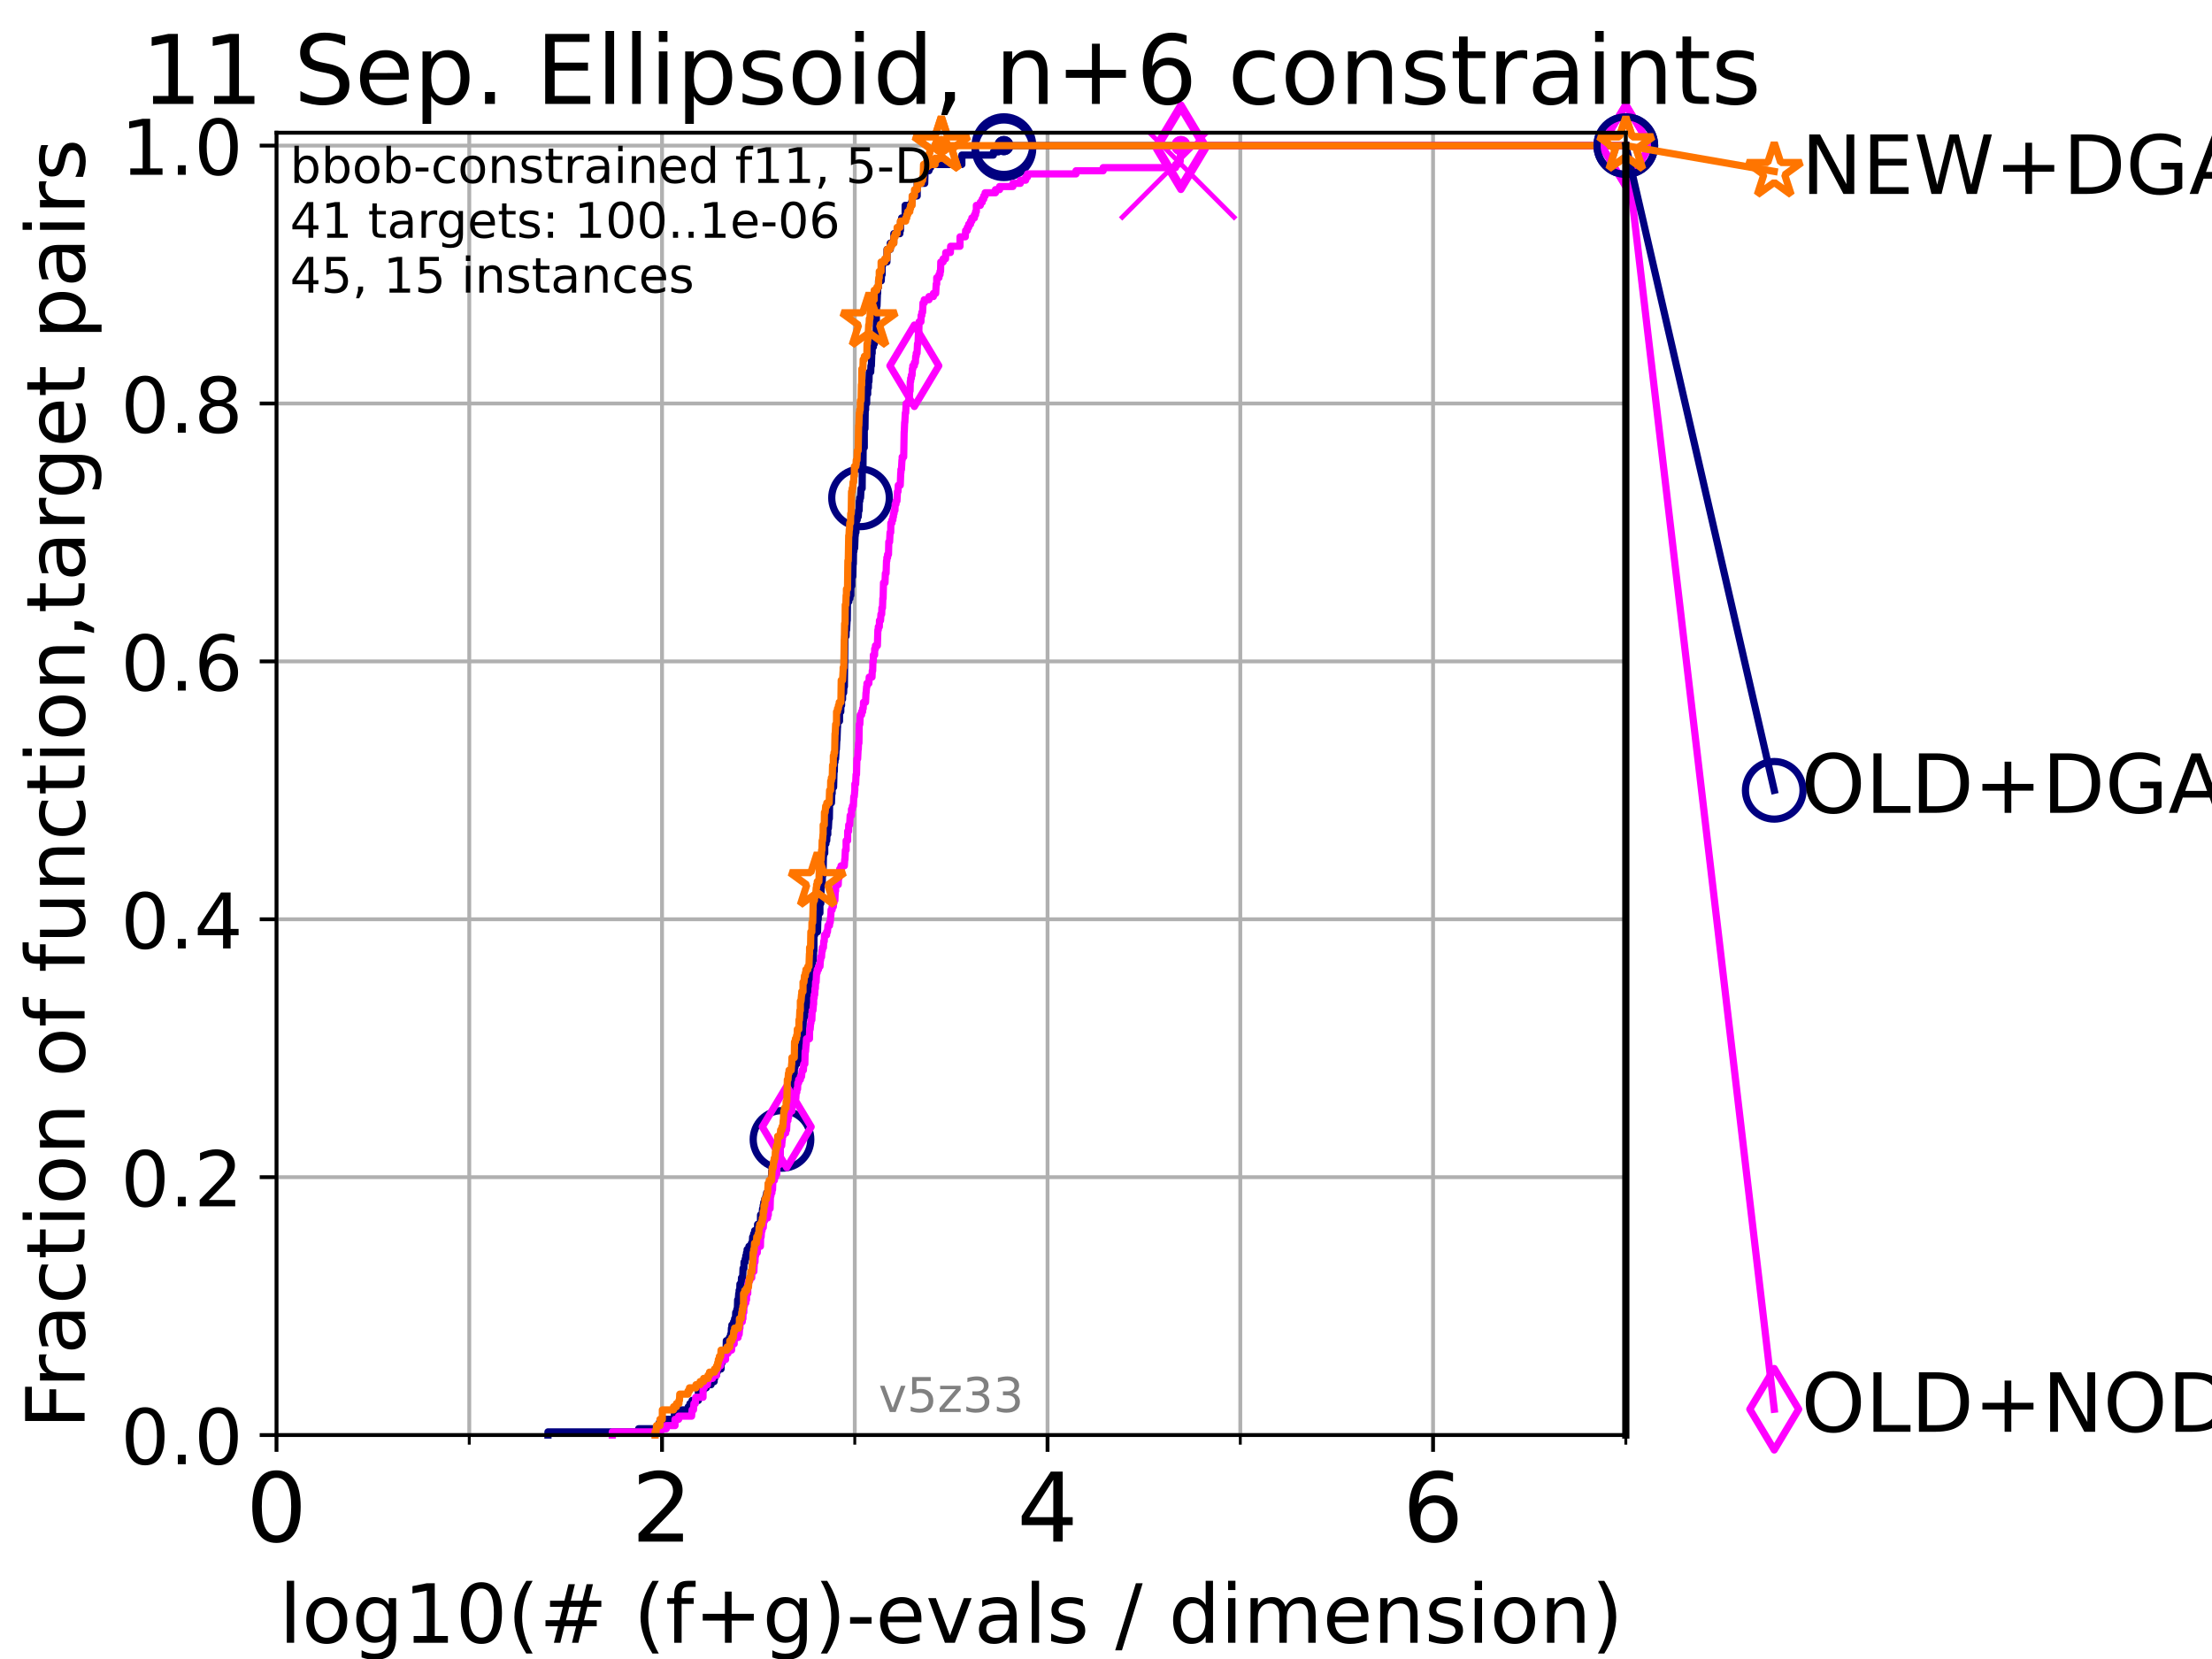 <?xml version="1.0" encoding="utf-8" standalone="no"?>
<!DOCTYPE svg PUBLIC "-//W3C//DTD SVG 1.1//EN"
  "http://www.w3.org/Graphics/SVG/1.1/DTD/svg11.dtd">
<!-- Created with matplotlib (https://matplotlib.org/) -->
<svg height="345.6pt" version="1.1" viewBox="0 0 460.8 345.6" width="460.8pt" xmlns="http://www.w3.org/2000/svg" xmlns:xlink="http://www.w3.org/1999/xlink">
 <defs>
  <style type="text/css">*{stroke-linecap:butt;stroke-linejoin:round;}</style>
 </defs>
 <g id="figure_1">
  <g id="patch_1">
   <path d="M 0 345.6 
L 460.8 345.6 
L 460.8 0 
L 0 0 
z
" style="fill:#ffffff;"/>
  </g>
  <g id="axes_1">
   <g id="patch_2">
    <path d="M 57.6 298.944 
L 338.688 298.944 
L 338.688 27.648 
L 57.6 27.648 
z
" style="fill:#ffffff;"/>
   </g>
   <g id="matplotlib.axis_1">
    <g id="xtick_1">
     <g id="line2d_1">
      <path clip-path="url(#p33b338e338)" d="M 57.6 298.944 
L 57.6 27.648 
" style="fill:none;stroke:#b0b0b0;stroke-linecap:square;stroke-width:0.8;"/>
     </g>
     <g id="line2d_2">
      <defs>
       <path d="M 0 0 
L 0 3.5 
" id="me1654ec249" style="stroke:#000000;stroke-width:0.8;"/>
      </defs>
      <g>
       <use style="stroke:#000000;stroke-width:0.8;" x="57.6" xlink:href="#me1654ec249" y="298.944"/>
      </g>
     </g>
     <g id="text_1">
      <!-- 0 -->
      <g transform="translate(51.237 321.141)scale(0.2 -0.2)">
       <defs>
        <path d="M 31.781 66.406 
Q 24.172 66.406 20.328 58.906 
Q 16.5 51.422 16.5 36.375 
Q 16.5 21.391 20.328 13.891 
Q 24.172 6.391 31.781 6.391 
Q 39.453 6.391 43.281 13.891 
Q 47.125 21.391 47.125 36.375 
Q 47.125 51.422 43.281 58.906 
Q 39.453 66.406 31.781 66.406 
z
M 31.781 74.219 
Q 44.047 74.219 50.516 64.516 
Q 56.984 54.828 56.984 36.375 
Q 56.984 17.969 50.516 8.266 
Q 44.047 -1.422 31.781 -1.422 
Q 19.531 -1.422 13.062 8.266 
Q 6.594 17.969 6.594 36.375 
Q 6.594 54.828 13.062 64.516 
Q 19.531 74.219 31.781 74.219 
z
" id="DejaVuSans-48"/>
       </defs>
       <use xlink:href="#DejaVuSans-48"/>
      </g>
     </g>
    </g>
    <g id="xtick_2">
     <g id="line2d_3">
      <path clip-path="url(#p33b338e338)" d="M 137.911 298.944 
L 137.911 27.648 
" style="fill:none;stroke:#b0b0b0;stroke-linecap:square;stroke-width:0.8;"/>
     </g>
     <g id="line2d_4">
      <g>
       <use style="stroke:#000000;stroke-width:0.8;" x="137.911" xlink:href="#me1654ec249" y="298.944"/>
      </g>
     </g>
     <g id="text_2">
      <!-- 2 -->
      <g transform="translate(131.548 321.141)scale(0.2 -0.2)">
       <defs>
        <path d="M 19.188 8.297 
L 53.609 8.297 
L 53.609 0 
L 7.328 0 
L 7.328 8.297 
Q 12.938 14.109 22.625 23.891 
Q 32.328 33.688 34.812 36.531 
Q 39.547 41.844 41.422 45.531 
Q 43.312 49.219 43.312 52.781 
Q 43.312 58.594 39.234 62.25 
Q 35.156 65.922 28.609 65.922 
Q 23.969 65.922 18.812 64.312 
Q 13.672 62.703 7.812 59.422 
L 7.812 69.391 
Q 13.766 71.781 18.938 73 
Q 24.125 74.219 28.422 74.219 
Q 39.75 74.219 46.484 68.547 
Q 53.219 62.891 53.219 53.422 
Q 53.219 48.922 51.531 44.891 
Q 49.859 40.875 45.406 35.406 
Q 44.188 33.984 37.641 27.219 
Q 31.109 20.453 19.188 8.297 
z
" id="DejaVuSans-50"/>
       </defs>
       <use xlink:href="#DejaVuSans-50"/>
      </g>
     </g>
    </g>
    <g id="xtick_3">
     <g id="line2d_5">
      <path clip-path="url(#p33b338e338)" d="M 218.222 298.944 
L 218.222 27.648 
" style="fill:none;stroke:#b0b0b0;stroke-linecap:square;stroke-width:0.8;"/>
     </g>
     <g id="line2d_6">
      <g>
       <use style="stroke:#000000;stroke-width:0.8;" x="218.222" xlink:href="#me1654ec249" y="298.944"/>
      </g>
     </g>
     <g id="text_3">
      <!-- 4 -->
      <g transform="translate(211.859 321.141)scale(0.2 -0.2)">
       <defs>
        <path d="M 37.797 64.312 
L 12.891 25.391 
L 37.797 25.391 
z
M 35.203 72.906 
L 47.609 72.906 
L 47.609 25.391 
L 58.016 25.391 
L 58.016 17.188 
L 47.609 17.188 
L 47.609 0 
L 37.797 0 
L 37.797 17.188 
L 4.891 17.188 
L 4.891 26.703 
z
" id="DejaVuSans-52"/>
       </defs>
       <use xlink:href="#DejaVuSans-52"/>
      </g>
     </g>
    </g>
    <g id="xtick_4">
     <g id="line2d_7">
      <path clip-path="url(#p33b338e338)" d="M 298.533 298.944 
L 298.533 27.648 
" style="fill:none;stroke:#b0b0b0;stroke-linecap:square;stroke-width:0.8;"/>
     </g>
     <g id="line2d_8">
      <g>
       <use style="stroke:#000000;stroke-width:0.8;" x="298.533" xlink:href="#me1654ec249" y="298.944"/>
      </g>
     </g>
     <g id="text_4">
      <!-- 6 -->
      <g transform="translate(292.17 321.141)scale(0.2 -0.2)">
       <defs>
        <path d="M 33.016 40.375 
Q 26.375 40.375 22.484 35.828 
Q 18.609 31.297 18.609 23.391 
Q 18.609 15.531 22.484 10.953 
Q 26.375 6.391 33.016 6.391 
Q 39.656 6.391 43.531 10.953 
Q 47.406 15.531 47.406 23.391 
Q 47.406 31.297 43.531 35.828 
Q 39.656 40.375 33.016 40.375 
z
M 52.594 71.297 
L 52.594 62.312 
Q 48.875 64.062 45.094 64.984 
Q 41.312 65.922 37.594 65.922 
Q 27.828 65.922 22.672 59.328 
Q 17.531 52.734 16.797 39.406 
Q 19.672 43.656 24.016 45.922 
Q 28.375 48.188 33.594 48.188 
Q 44.578 48.188 50.953 41.516 
Q 57.328 34.859 57.328 23.391 
Q 57.328 12.156 50.688 5.359 
Q 44.047 -1.422 33.016 -1.422 
Q 20.359 -1.422 13.672 8.266 
Q 6.984 17.969 6.984 36.375 
Q 6.984 53.656 15.188 63.938 
Q 23.391 74.219 37.203 74.219 
Q 40.922 74.219 44.703 73.484 
Q 48.484 72.75 52.594 71.297 
z
" id="DejaVuSans-54"/>
       </defs>
       <use xlink:href="#DejaVuSans-54"/>
      </g>
     </g>
    </g>
    <g id="xtick_5">
     <g id="line2d_9">
      <path clip-path="url(#p33b338e338)" d="M 97.755 298.944 
L 97.755 27.648 
" style="fill:none;stroke:#b0b0b0;stroke-linecap:square;stroke-width:0.8;"/>
     </g>
     <g id="line2d_10">
      <defs>
       <path d="M 0 0 
L 0 2 
" id="ma8468a7c19" style="stroke:#000000;stroke-width:0.6;"/>
      </defs>
      <g>
       <use style="stroke:#000000;stroke-width:0.6;" x="97.755" xlink:href="#ma8468a7c19" y="298.944"/>
      </g>
     </g>
    </g>
    <g id="xtick_6">
     <g id="line2d_11">
      <path clip-path="url(#p33b338e338)" d="M 178.066 298.944 
L 178.066 27.648 
" style="fill:none;stroke:#b0b0b0;stroke-linecap:square;stroke-width:0.8;"/>
     </g>
     <g id="line2d_12">
      <g>
       <use style="stroke:#000000;stroke-width:0.6;" x="178.066" xlink:href="#ma8468a7c19" y="298.944"/>
      </g>
     </g>
    </g>
    <g id="xtick_7">
     <g id="line2d_13">
      <path clip-path="url(#p33b338e338)" d="M 258.377 298.944 
L 258.377 27.648 
" style="fill:none;stroke:#b0b0b0;stroke-linecap:square;stroke-width:0.8;"/>
     </g>
     <g id="line2d_14">
      <g>
       <use style="stroke:#000000;stroke-width:0.6;" x="258.377" xlink:href="#ma8468a7c19" y="298.944"/>
      </g>
     </g>
    </g>
    <g id="xtick_8">
     <g id="line2d_15">
      <path clip-path="url(#p33b338e338)" d="M 338.688 298.944 
L 338.688 27.648 
" style="fill:none;stroke:#b0b0b0;stroke-linecap:square;stroke-width:0.8;"/>
     </g>
     <g id="line2d_16">
      <g>
       <use style="stroke:#000000;stroke-width:0.6;" x="338.688" xlink:href="#ma8468a7c19" y="298.944"/>
      </g>
     </g>
    </g>
    <g id="text_5">
     <!-- log10(# (f+g)-evals / dimension) -->
     <g transform="translate(58.145 342.218)scale(0.17 -0.17)">
      <defs>
       <path d="M 9.422 75.984 
L 18.406 75.984 
L 18.406 0 
L 9.422 0 
z
" id="DejaVuSans-108"/>
       <path d="M 30.609 48.391 
Q 23.391 48.391 19.188 42.75 
Q 14.984 37.109 14.984 27.297 
Q 14.984 17.484 19.156 11.844 
Q 23.344 6.203 30.609 6.203 
Q 37.797 6.203 41.984 11.859 
Q 46.188 17.531 46.188 27.297 
Q 46.188 37.016 41.984 42.703 
Q 37.797 48.391 30.609 48.391 
z
M 30.609 56 
Q 42.328 56 49.016 48.375 
Q 55.719 40.766 55.719 27.297 
Q 55.719 13.875 49.016 6.219 
Q 42.328 -1.422 30.609 -1.422 
Q 18.844 -1.422 12.172 6.219 
Q 5.516 13.875 5.516 27.297 
Q 5.516 40.766 12.172 48.375 
Q 18.844 56 30.609 56 
z
" id="DejaVuSans-111"/>
       <path d="M 45.406 27.984 
Q 45.406 37.75 41.375 43.109 
Q 37.359 48.484 30.078 48.484 
Q 22.859 48.484 18.828 43.109 
Q 14.797 37.75 14.797 27.984 
Q 14.797 18.266 18.828 12.891 
Q 22.859 7.516 30.078 7.516 
Q 37.359 7.516 41.375 12.891 
Q 45.406 18.266 45.406 27.984 
z
M 54.391 6.781 
Q 54.391 -7.172 48.188 -13.984 
Q 42 -20.797 29.203 -20.797 
Q 24.469 -20.797 20.266 -20.094 
Q 16.062 -19.391 12.109 -17.922 
L 12.109 -9.188 
Q 16.062 -11.328 19.922 -12.344 
Q 23.781 -13.375 27.781 -13.375 
Q 36.625 -13.375 41.016 -8.766 
Q 45.406 -4.156 45.406 5.172 
L 45.406 9.625 
Q 42.625 4.781 38.281 2.391 
Q 33.938 0 27.875 0 
Q 17.828 0 11.672 7.656 
Q 5.516 15.328 5.516 27.984 
Q 5.516 40.672 11.672 48.328 
Q 17.828 56 27.875 56 
Q 33.938 56 38.281 53.609 
Q 42.625 51.219 45.406 46.391 
L 45.406 54.688 
L 54.391 54.688 
z
" id="DejaVuSans-103"/>
       <path d="M 12.406 8.297 
L 28.516 8.297 
L 28.516 63.922 
L 10.984 60.406 
L 10.984 69.391 
L 28.422 72.906 
L 38.281 72.906 
L 38.281 8.297 
L 54.391 8.297 
L 54.391 0 
L 12.406 0 
z
" id="DejaVuSans-49"/>
       <path d="M 31 75.875 
Q 24.469 64.656 21.281 53.656 
Q 18.109 42.672 18.109 31.391 
Q 18.109 20.125 21.312 9.062 
Q 24.516 -2 31 -13.188 
L 23.188 -13.188 
Q 15.875 -1.703 12.234 9.375 
Q 8.594 20.453 8.594 31.391 
Q 8.594 42.281 12.203 53.312 
Q 15.828 64.359 23.188 75.875 
z
" id="DejaVuSans-40"/>
       <path d="M 51.125 44 
L 36.922 44 
L 32.812 27.688 
L 47.125 27.688 
z
M 43.797 71.781 
L 38.719 51.516 
L 52.984 51.516 
L 58.109 71.781 
L 65.922 71.781 
L 60.891 51.516 
L 76.125 51.516 
L 76.125 44 
L 58.984 44 
L 54.984 27.688 
L 70.516 27.688 
L 70.516 20.219 
L 53.078 20.219 
L 48 0 
L 40.188 0 
L 45.219 20.219 
L 30.906 20.219 
L 25.875 0 
L 18.016 0 
L 23.094 20.219 
L 7.719 20.219 
L 7.719 27.688 
L 24.906 27.688 
L 29 44 
L 13.281 44 
L 13.281 51.516 
L 30.906 51.516 
L 35.891 71.781 
z
" id="DejaVuSans-35"/>
       <path id="DejaVuSans-32"/>
       <path d="M 37.109 75.984 
L 37.109 68.5 
L 28.516 68.5 
Q 23.688 68.5 21.797 66.547 
Q 19.922 64.594 19.922 59.516 
L 19.922 54.688 
L 34.719 54.688 
L 34.719 47.703 
L 19.922 47.703 
L 19.922 0 
L 10.891 0 
L 10.891 47.703 
L 2.297 47.703 
L 2.297 54.688 
L 10.891 54.688 
L 10.891 58.5 
Q 10.891 67.625 15.141 71.797 
Q 19.391 75.984 28.609 75.984 
z
" id="DejaVuSans-102"/>
       <path d="M 46 62.703 
L 46 35.5 
L 73.188 35.5 
L 73.188 27.203 
L 46 27.203 
L 46 0 
L 37.797 0 
L 37.797 27.203 
L 10.594 27.203 
L 10.594 35.5 
L 37.797 35.5 
L 37.797 62.703 
z
" id="DejaVuSans-43"/>
       <path d="M 8.016 75.875 
L 15.828 75.875 
Q 23.141 64.359 26.781 53.312 
Q 30.422 42.281 30.422 31.391 
Q 30.422 20.453 26.781 9.375 
Q 23.141 -1.703 15.828 -13.188 
L 8.016 -13.188 
Q 14.5 -2 17.703 9.062 
Q 20.906 20.125 20.906 31.391 
Q 20.906 42.672 17.703 53.656 
Q 14.5 64.656 8.016 75.875 
z
" id="DejaVuSans-41"/>
       <path d="M 4.891 31.391 
L 31.203 31.391 
L 31.203 23.391 
L 4.891 23.391 
z
" id="DejaVuSans-45"/>
       <path d="M 56.203 29.594 
L 56.203 25.203 
L 14.891 25.203 
Q 15.484 15.922 20.484 11.062 
Q 25.484 6.203 34.422 6.203 
Q 39.594 6.203 44.453 7.469 
Q 49.312 8.734 54.109 11.281 
L 54.109 2.781 
Q 49.266 0.734 44.188 -0.344 
Q 39.109 -1.422 33.891 -1.422 
Q 20.797 -1.422 13.156 6.188 
Q 5.516 13.812 5.516 26.812 
Q 5.516 40.234 12.766 48.109 
Q 20.016 56 32.328 56 
Q 43.359 56 49.781 48.891 
Q 56.203 41.797 56.203 29.594 
z
M 47.219 32.234 
Q 47.125 39.594 43.094 43.984 
Q 39.062 48.391 32.422 48.391 
Q 24.906 48.391 20.391 44.141 
Q 15.875 39.891 15.188 32.172 
z
" id="DejaVuSans-101"/>
       <path d="M 2.984 54.688 
L 12.5 54.688 
L 29.594 8.797 
L 46.688 54.688 
L 56.203 54.688 
L 35.688 0 
L 23.484 0 
z
" id="DejaVuSans-118"/>
       <path d="M 34.281 27.484 
Q 23.391 27.484 19.188 25 
Q 14.984 22.516 14.984 16.5 
Q 14.984 11.719 18.141 8.906 
Q 21.297 6.109 26.703 6.109 
Q 34.188 6.109 38.703 11.406 
Q 43.219 16.703 43.219 25.484 
L 43.219 27.484 
z
M 52.203 31.203 
L 52.203 0 
L 43.219 0 
L 43.219 8.297 
Q 40.141 3.328 35.547 0.953 
Q 30.953 -1.422 24.312 -1.422 
Q 15.922 -1.422 10.953 3.297 
Q 6 8.016 6 15.922 
Q 6 25.141 12.172 29.828 
Q 18.359 34.516 30.609 34.516 
L 43.219 34.516 
L 43.219 35.406 
Q 43.219 41.609 39.141 45 
Q 35.062 48.391 27.688 48.391 
Q 23 48.391 18.547 47.266 
Q 14.109 46.141 10.016 43.891 
L 10.016 52.203 
Q 14.938 54.109 19.578 55.047 
Q 24.219 56 28.609 56 
Q 40.484 56 46.344 49.844 
Q 52.203 43.703 52.203 31.203 
z
" id="DejaVuSans-97"/>
       <path d="M 44.281 53.078 
L 44.281 44.578 
Q 40.484 46.531 36.375 47.5 
Q 32.281 48.484 27.875 48.484 
Q 21.188 48.484 17.844 46.438 
Q 14.5 44.391 14.5 40.281 
Q 14.5 37.156 16.891 35.375 
Q 19.281 33.594 26.516 31.984 
L 29.594 31.297 
Q 39.156 29.25 43.188 25.516 
Q 47.219 21.781 47.219 15.094 
Q 47.219 7.469 41.188 3.016 
Q 35.156 -1.422 24.609 -1.422 
Q 20.219 -1.422 15.453 -0.562 
Q 10.688 0.297 5.422 2 
L 5.422 11.281 
Q 10.406 8.688 15.234 7.391 
Q 20.062 6.109 24.812 6.109 
Q 31.156 6.109 34.562 8.281 
Q 37.984 10.453 37.984 14.406 
Q 37.984 18.062 35.516 20.016 
Q 33.062 21.969 24.703 23.781 
L 21.578 24.516 
Q 13.234 26.266 9.516 29.906 
Q 5.812 33.547 5.812 39.891 
Q 5.812 47.609 11.281 51.797 
Q 16.75 56 26.812 56 
Q 31.781 56 36.172 55.266 
Q 40.578 54.547 44.281 53.078 
z
" id="DejaVuSans-115"/>
       <path d="M 25.391 72.906 
L 33.688 72.906 
L 8.297 -9.281 
L 0 -9.281 
z
" id="DejaVuSans-47"/>
       <path d="M 45.406 46.391 
L 45.406 75.984 
L 54.391 75.984 
L 54.391 0 
L 45.406 0 
L 45.406 8.203 
Q 42.578 3.328 38.25 0.953 
Q 33.938 -1.422 27.875 -1.422 
Q 17.969 -1.422 11.734 6.484 
Q 5.516 14.406 5.516 27.297 
Q 5.516 40.188 11.734 48.094 
Q 17.969 56 27.875 56 
Q 33.938 56 38.25 53.625 
Q 42.578 51.266 45.406 46.391 
z
M 14.797 27.297 
Q 14.797 17.391 18.875 11.75 
Q 22.953 6.109 30.078 6.109 
Q 37.203 6.109 41.297 11.75 
Q 45.406 17.391 45.406 27.297 
Q 45.406 37.203 41.297 42.844 
Q 37.203 48.484 30.078 48.484 
Q 22.953 48.484 18.875 42.844 
Q 14.797 37.203 14.797 27.297 
z
" id="DejaVuSans-100"/>
       <path d="M 9.422 54.688 
L 18.406 54.688 
L 18.406 0 
L 9.422 0 
z
M 9.422 75.984 
L 18.406 75.984 
L 18.406 64.594 
L 9.422 64.594 
z
" id="DejaVuSans-105"/>
       <path d="M 52 44.188 
Q 55.375 50.25 60.062 53.125 
Q 64.75 56 71.094 56 
Q 79.641 56 84.281 50.016 
Q 88.922 44.047 88.922 33.016 
L 88.922 0 
L 79.891 0 
L 79.891 32.719 
Q 79.891 40.578 77.094 44.375 
Q 74.312 48.188 68.609 48.188 
Q 61.625 48.188 57.562 43.547 
Q 53.516 38.922 53.516 30.906 
L 53.516 0 
L 44.484 0 
L 44.484 32.719 
Q 44.484 40.625 41.703 44.406 
Q 38.922 48.188 33.109 48.188 
Q 26.219 48.188 22.156 43.531 
Q 18.109 38.875 18.109 30.906 
L 18.109 0 
L 9.078 0 
L 9.078 54.688 
L 18.109 54.688 
L 18.109 46.188 
Q 21.188 51.219 25.484 53.609 
Q 29.781 56 35.688 56 
Q 41.656 56 45.828 52.969 
Q 50 49.953 52 44.188 
z
" id="DejaVuSans-109"/>
       <path d="M 54.891 33.016 
L 54.891 0 
L 45.906 0 
L 45.906 32.719 
Q 45.906 40.484 42.875 44.328 
Q 39.844 48.188 33.797 48.188 
Q 26.516 48.188 22.312 43.547 
Q 18.109 38.922 18.109 30.906 
L 18.109 0 
L 9.078 0 
L 9.078 54.688 
L 18.109 54.688 
L 18.109 46.188 
Q 21.344 51.125 25.703 53.562 
Q 30.078 56 35.797 56 
Q 45.219 56 50.047 50.172 
Q 54.891 44.344 54.891 33.016 
z
" id="DejaVuSans-110"/>
      </defs>
      <use xlink:href="#DejaVuSans-108"/>
      <use x="27.783" xlink:href="#DejaVuSans-111"/>
      <use x="88.965" xlink:href="#DejaVuSans-103"/>
      <use x="152.441" xlink:href="#DejaVuSans-49"/>
      <use x="216.064" xlink:href="#DejaVuSans-48"/>
      <use x="279.688" xlink:href="#DejaVuSans-40"/>
      <use x="318.701" xlink:href="#DejaVuSans-35"/>
      <use x="402.49" xlink:href="#DejaVuSans-32"/>
      <use x="434.277" xlink:href="#DejaVuSans-40"/>
      <use x="473.291" xlink:href="#DejaVuSans-102"/>
      <use x="508.496" xlink:href="#DejaVuSans-43"/>
      <use x="592.285" xlink:href="#DejaVuSans-103"/>
      <use x="655.762" xlink:href="#DejaVuSans-41"/>
      <use x="694.775" xlink:href="#DejaVuSans-45"/>
      <use x="730.859" xlink:href="#DejaVuSans-101"/>
      <use x="792.383" xlink:href="#DejaVuSans-118"/>
      <use x="851.562" xlink:href="#DejaVuSans-97"/>
      <use x="912.842" xlink:href="#DejaVuSans-108"/>
      <use x="940.625" xlink:href="#DejaVuSans-115"/>
      <use x="992.725" xlink:href="#DejaVuSans-32"/>
      <use x="1024.512" xlink:href="#DejaVuSans-47"/>
      <use x="1058.203" xlink:href="#DejaVuSans-32"/>
      <use x="1089.99" xlink:href="#DejaVuSans-100"/>
      <use x="1153.467" xlink:href="#DejaVuSans-105"/>
      <use x="1181.25" xlink:href="#DejaVuSans-109"/>
      <use x="1278.662" xlink:href="#DejaVuSans-101"/>
      <use x="1340.186" xlink:href="#DejaVuSans-110"/>
      <use x="1403.564" xlink:href="#DejaVuSans-115"/>
      <use x="1455.664" xlink:href="#DejaVuSans-105"/>
      <use x="1483.447" xlink:href="#DejaVuSans-111"/>
      <use x="1544.629" xlink:href="#DejaVuSans-110"/>
      <use x="1608.008" xlink:href="#DejaVuSans-41"/>
     </g>
    </g>
   </g>
   <g id="matplotlib.axis_2">
    <g id="ytick_1">
     <g id="line2d_17">
      <path clip-path="url(#p33b338e338)" d="M 57.6 298.944 
L 338.688 298.944 
" style="fill:none;stroke:#b0b0b0;stroke-linecap:square;stroke-width:0.8;"/>
     </g>
     <g id="line2d_18">
      <defs>
       <path d="M 0 0 
L -3.5 0 
" id="m9961cfad75" style="stroke:#000000;stroke-width:0.8;"/>
      </defs>
      <g>
       <use style="stroke:#000000;stroke-width:0.8;" x="57.6" xlink:href="#m9961cfad75" y="298.944"/>
      </g>
     </g>
     <g id="text_6">
      <!-- 0.0 -->
      <g transform="translate(25.155 305.023)scale(0.16 -0.16)">
       <defs>
        <path d="M 10.688 12.406 
L 21 12.406 
L 21 0 
L 10.688 0 
z
" id="DejaVuSans-46"/>
       </defs>
       <use xlink:href="#DejaVuSans-48"/>
       <use x="63.623" xlink:href="#DejaVuSans-46"/>
       <use x="95.41" xlink:href="#DejaVuSans-48"/>
      </g>
     </g>
    </g>
    <g id="ytick_2">
     <g id="line2d_19">
      <path clip-path="url(#p33b338e338)" d="M 57.6 245.222 
L 338.688 245.222 
" style="fill:none;stroke:#b0b0b0;stroke-linecap:square;stroke-width:0.8;"/>
     </g>
     <g id="line2d_20">
      <g>
       <use style="stroke:#000000;stroke-width:0.8;" x="57.6" xlink:href="#m9961cfad75" y="245.222"/>
      </g>
     </g>
     <g id="text_7">
      <!-- 0.2 -->
      <g transform="translate(25.155 251.301)scale(0.16 -0.16)">
       <use xlink:href="#DejaVuSans-48"/>
       <use x="63.623" xlink:href="#DejaVuSans-46"/>
       <use x="95.41" xlink:href="#DejaVuSans-50"/>
      </g>
     </g>
    </g>
    <g id="ytick_3">
     <g id="line2d_21">
      <path clip-path="url(#p33b338e338)" d="M 57.6 191.5 
L 338.688 191.5 
" style="fill:none;stroke:#b0b0b0;stroke-linecap:square;stroke-width:0.8;"/>
     </g>
     <g id="line2d_22">
      <g>
       <use style="stroke:#000000;stroke-width:0.8;" x="57.6" xlink:href="#m9961cfad75" y="191.5"/>
      </g>
     </g>
     <g id="text_8">
      <!-- 0.4 -->
      <g transform="translate(25.155 197.579)scale(0.16 -0.16)">
       <use xlink:href="#DejaVuSans-48"/>
       <use x="63.623" xlink:href="#DejaVuSans-46"/>
       <use x="95.41" xlink:href="#DejaVuSans-52"/>
      </g>
     </g>
    </g>
    <g id="ytick_4">
     <g id="line2d_23">
      <path clip-path="url(#p33b338e338)" d="M 57.6 137.778 
L 338.688 137.778 
" style="fill:none;stroke:#b0b0b0;stroke-linecap:square;stroke-width:0.8;"/>
     </g>
     <g id="line2d_24">
      <g>
       <use style="stroke:#000000;stroke-width:0.8;" x="57.6" xlink:href="#m9961cfad75" y="137.778"/>
      </g>
     </g>
     <g id="text_9">
      <!-- 0.6 -->
      <g transform="translate(25.155 143.857)scale(0.16 -0.16)">
       <use xlink:href="#DejaVuSans-48"/>
       <use x="63.623" xlink:href="#DejaVuSans-46"/>
       <use x="95.41" xlink:href="#DejaVuSans-54"/>
      </g>
     </g>
    </g>
    <g id="ytick_5">
     <g id="line2d_25">
      <path clip-path="url(#p33b338e338)" d="M 57.6 84.056 
L 338.688 84.056 
" style="fill:none;stroke:#b0b0b0;stroke-linecap:square;stroke-width:0.8;"/>
     </g>
     <g id="line2d_26">
      <g>
       <use style="stroke:#000000;stroke-width:0.8;" x="57.6" xlink:href="#m9961cfad75" y="84.056"/>
      </g>
     </g>
     <g id="text_10">
      <!-- 0.8 -->
      <g transform="translate(25.155 90.135)scale(0.16 -0.16)">
       <defs>
        <path d="M 31.781 34.625 
Q 24.75 34.625 20.719 30.859 
Q 16.703 27.094 16.703 20.516 
Q 16.703 13.922 20.719 10.156 
Q 24.75 6.391 31.781 6.391 
Q 38.812 6.391 42.859 10.172 
Q 46.922 13.969 46.922 20.516 
Q 46.922 27.094 42.891 30.859 
Q 38.875 34.625 31.781 34.625 
z
M 21.922 38.812 
Q 15.578 40.375 12.031 44.719 
Q 8.5 49.078 8.5 55.328 
Q 8.5 64.062 14.719 69.141 
Q 20.953 74.219 31.781 74.219 
Q 42.672 74.219 48.875 69.141 
Q 55.078 64.062 55.078 55.328 
Q 55.078 49.078 51.531 44.719 
Q 48 40.375 41.703 38.812 
Q 48.828 37.156 52.797 32.312 
Q 56.781 27.484 56.781 20.516 
Q 56.781 9.906 50.312 4.234 
Q 43.844 -1.422 31.781 -1.422 
Q 19.734 -1.422 13.25 4.234 
Q 6.781 9.906 6.781 20.516 
Q 6.781 27.484 10.781 32.312 
Q 14.797 37.156 21.922 38.812 
z
M 18.312 54.391 
Q 18.312 48.734 21.844 45.562 
Q 25.391 42.391 31.781 42.391 
Q 38.141 42.391 41.719 45.562 
Q 45.312 48.734 45.312 54.391 
Q 45.312 60.062 41.719 63.234 
Q 38.141 66.406 31.781 66.406 
Q 25.391 66.406 21.844 63.234 
Q 18.312 60.062 18.312 54.391 
z
" id="DejaVuSans-56"/>
       </defs>
       <use xlink:href="#DejaVuSans-48"/>
       <use x="63.623" xlink:href="#DejaVuSans-46"/>
       <use x="95.41" xlink:href="#DejaVuSans-56"/>
      </g>
     </g>
    </g>
    <g id="ytick_6">
     <g id="line2d_27">
      <path clip-path="url(#p33b338e338)" d="M 57.6 30.334 
L 338.688 30.334 
" style="fill:none;stroke:#b0b0b0;stroke-linecap:square;stroke-width:0.8;"/>
     </g>
     <g id="line2d_28">
      <g>
       <use style="stroke:#000000;stroke-width:0.8;" x="57.6" xlink:href="#m9961cfad75" y="30.334"/>
      </g>
     </g>
     <g id="text_11">
      <!-- 1.0 -->
      <g transform="translate(25.155 36.413)scale(0.16 -0.16)">
       <use xlink:href="#DejaVuSans-49"/>
       <use x="63.623" xlink:href="#DejaVuSans-46"/>
       <use x="95.41" xlink:href="#DejaVuSans-48"/>
      </g>
     </g>
    </g>
    <g id="text_12">
     <!-- Fraction of function,target pairs -->
     <g transform="translate(17.62 297.681)rotate(-90)scale(0.17 -0.17)">
      <defs>
       <path d="M 9.812 72.906 
L 51.703 72.906 
L 51.703 64.594 
L 19.672 64.594 
L 19.672 43.109 
L 48.578 43.109 
L 48.578 34.812 
L 19.672 34.812 
L 19.672 0 
L 9.812 0 
z
" id="DejaVuSans-70"/>
       <path d="M 41.109 46.297 
Q 39.594 47.172 37.812 47.578 
Q 36.031 48 33.891 48 
Q 26.266 48 22.188 43.047 
Q 18.109 38.094 18.109 28.812 
L 18.109 0 
L 9.078 0 
L 9.078 54.688 
L 18.109 54.688 
L 18.109 46.188 
Q 20.953 51.172 25.484 53.578 
Q 30.031 56 36.531 56 
Q 37.453 56 38.578 55.875 
Q 39.703 55.766 41.062 55.516 
z
" id="DejaVuSans-114"/>
       <path d="M 48.781 52.594 
L 48.781 44.188 
Q 44.969 46.297 41.141 47.344 
Q 37.312 48.391 33.406 48.391 
Q 24.656 48.391 19.812 42.844 
Q 14.984 37.312 14.984 27.297 
Q 14.984 17.281 19.812 11.734 
Q 24.656 6.203 33.406 6.203 
Q 37.312 6.203 41.141 7.25 
Q 44.969 8.297 48.781 10.406 
L 48.781 2.094 
Q 45.016 0.344 40.984 -0.531 
Q 36.969 -1.422 32.422 -1.422 
Q 20.062 -1.422 12.781 6.344 
Q 5.516 14.109 5.516 27.297 
Q 5.516 40.672 12.859 48.328 
Q 20.219 56 33.016 56 
Q 37.156 56 41.109 55.141 
Q 45.062 54.297 48.781 52.594 
z
" id="DejaVuSans-99"/>
       <path d="M 18.312 70.219 
L 18.312 54.688 
L 36.812 54.688 
L 36.812 47.703 
L 18.312 47.703 
L 18.312 18.016 
Q 18.312 11.328 20.141 9.422 
Q 21.969 7.516 27.594 7.516 
L 36.812 7.516 
L 36.812 0 
L 27.594 0 
Q 17.188 0 13.234 3.875 
Q 9.281 7.766 9.281 18.016 
L 9.281 47.703 
L 2.688 47.703 
L 2.688 54.688 
L 9.281 54.688 
L 9.281 70.219 
z
" id="DejaVuSans-116"/>
       <path d="M 8.5 21.578 
L 8.5 54.688 
L 17.484 54.688 
L 17.484 21.922 
Q 17.484 14.156 20.5 10.266 
Q 23.531 6.391 29.594 6.391 
Q 36.859 6.391 41.078 11.031 
Q 45.312 15.672 45.312 23.688 
L 45.312 54.688 
L 54.297 54.688 
L 54.297 0 
L 45.312 0 
L 45.312 8.406 
Q 42.047 3.422 37.719 1 
Q 33.406 -1.422 27.688 -1.422 
Q 18.266 -1.422 13.375 4.438 
Q 8.5 10.297 8.5 21.578 
z
M 31.109 56 
z
" id="DejaVuSans-117"/>
       <path d="M 11.719 12.406 
L 22.016 12.406 
L 22.016 4 
L 14.016 -11.625 
L 7.719 -11.625 
L 11.719 4 
z
" id="DejaVuSans-44"/>
       <path d="M 18.109 8.203 
L 18.109 -20.797 
L 9.078 -20.797 
L 9.078 54.688 
L 18.109 54.688 
L 18.109 46.391 
Q 20.953 51.266 25.266 53.625 
Q 29.594 56 35.594 56 
Q 45.562 56 51.781 48.094 
Q 58.016 40.188 58.016 27.297 
Q 58.016 14.406 51.781 6.484 
Q 45.562 -1.422 35.594 -1.422 
Q 29.594 -1.422 25.266 0.953 
Q 20.953 3.328 18.109 8.203 
z
M 48.688 27.297 
Q 48.688 37.203 44.609 42.844 
Q 40.531 48.484 33.406 48.484 
Q 26.266 48.484 22.188 42.844 
Q 18.109 37.203 18.109 27.297 
Q 18.109 17.391 22.188 11.75 
Q 26.266 6.109 33.406 6.109 
Q 40.531 6.109 44.609 11.75 
Q 48.688 17.391 48.688 27.297 
z
" id="DejaVuSans-112"/>
      </defs>
      <use xlink:href="#DejaVuSans-70"/>
      <use x="50.27" xlink:href="#DejaVuSans-114"/>
      <use x="91.383" xlink:href="#DejaVuSans-97"/>
      <use x="152.662" xlink:href="#DejaVuSans-99"/>
      <use x="207.643" xlink:href="#DejaVuSans-116"/>
      <use x="246.852" xlink:href="#DejaVuSans-105"/>
      <use x="274.635" xlink:href="#DejaVuSans-111"/>
      <use x="335.816" xlink:href="#DejaVuSans-110"/>
      <use x="399.195" xlink:href="#DejaVuSans-32"/>
      <use x="430.982" xlink:href="#DejaVuSans-111"/>
      <use x="492.164" xlink:href="#DejaVuSans-102"/>
      <use x="527.369" xlink:href="#DejaVuSans-32"/>
      <use x="559.156" xlink:href="#DejaVuSans-102"/>
      <use x="594.361" xlink:href="#DejaVuSans-117"/>
      <use x="657.74" xlink:href="#DejaVuSans-110"/>
      <use x="721.119" xlink:href="#DejaVuSans-99"/>
      <use x="776.1" xlink:href="#DejaVuSans-116"/>
      <use x="815.309" xlink:href="#DejaVuSans-105"/>
      <use x="843.092" xlink:href="#DejaVuSans-111"/>
      <use x="904.273" xlink:href="#DejaVuSans-110"/>
      <use x="967.652" xlink:href="#DejaVuSans-44"/>
      <use x="999.439" xlink:href="#DejaVuSans-116"/>
      <use x="1038.648" xlink:href="#DejaVuSans-97"/>
      <use x="1099.928" xlink:href="#DejaVuSans-114"/>
      <use x="1139.291" xlink:href="#DejaVuSans-103"/>
      <use x="1202.768" xlink:href="#DejaVuSans-101"/>
      <use x="1264.291" xlink:href="#DejaVuSans-116"/>
      <use x="1303.5" xlink:href="#DejaVuSans-32"/>
      <use x="1335.287" xlink:href="#DejaVuSans-112"/>
      <use x="1398.764" xlink:href="#DejaVuSans-97"/>
      <use x="1460.043" xlink:href="#DejaVuSans-105"/>
      <use x="1487.826" xlink:href="#DejaVuSans-114"/>
      <use x="1528.939" xlink:href="#DejaVuSans-115"/>
     </g>
    </g>
   </g>
   <g id="line2d_29">
    <defs>
     <path d="M 0 1.5 
C 0.398 1.5 0.779 1.342 1.061 1.061 
C 1.342 0.779 1.5 0.398 1.5 0 
C 1.5 -0.398 1.342 -0.779 1.061 -1.061 
C 0.779 -1.342 0.398 -1.5 0 -1.5 
C -0.398 -1.5 -0.779 -1.342 -1.061 -1.061 
C -1.342 -0.779 -1.5 -0.398 -1.5 0 
C -1.5 0.398 -1.342 0.779 -1.061 1.061 
C -0.779 1.342 -0.398 1.5 0 1.5 
z
" id="me6584d86f5" style="stroke:#000080;"/>
    </defs>
    <g>
     <use style="fill:#000080;stroke:#000080;" x="209.131" xlink:href="#me6584d86f5" y="30.334"/>
     <use style="fill:#000080;stroke:#000080;" x="209.131" xlink:href="#me6584d86f5" y="30.334"/>
    </g>
   </g>
   <g id="line2d_30">
    <path d="M 114.148 298.944 
L 114.148 298.289 
L 133.033 298.289 
L 133.033 297.634 
L 136.906 297.634 
L 136.906 296.979 
L 137.344 296.979 
L 137.344 296.323 
L 138.119 296.323 
L 138.119 295.668 
L 140.439 295.668 
L 140.499 294.358 
L 140.915 294.358 
L 140.915 293.703 
L 143.375 293.703 
L 143.375 293.048 
L 143.729 293.048 
L 143.729 292.393 
L 144.173 292.393 
L 144.173 291.737 
L 145.486 291.737 
L 145.486 289.772 
L 146.453 289.772 
L 146.453 289.117 
L 147.124 289.117 
L 147.124 288.462 
L 148.123 288.462 
L 148.123 287.807 
L 148.771 287.807 
L 148.771 287.151 
L 148.883 287.151 
L 148.883 286.496 
L 149.251 286.496 
L 149.251 285.841 
L 149.432 285.841 
L 149.432 285.186 
L 150.207 285.186 
L 150.241 283.876 
L 150.446 283.876 
L 150.446 283.22 
L 150.85 283.22 
L 150.916 281.91 
L 151.244 281.91 
L 151.309 279.29 
L 151.944 279.29 
L 151.944 278.634 
L 152.192 278.634 
L 152.192 277.979 
L 152.314 277.979 
L 152.375 276.669 
L 152.466 276.669 
L 152.466 276.014 
L 152.826 276.014 
L 152.826 275.359 
L 153.032 275.359 
L 153.032 274.704 
L 153.207 274.704 
L 153.265 273.393 
L 153.495 273.393 
L 153.495 272.738 
L 153.609 272.738 
L 153.666 270.773 
L 153.806 270.773 
L 153.89 269.462 
L 153.974 269.462 
L 153.974 268.807 
L 154.112 268.807 
L 154.14 267.497 
L 154.413 267.497 
L 154.467 266.187 
L 154.708 266.187 
L 154.788 264.221 
L 154.972 264.221 
L 154.998 262.911 
L 155.232 262.911 
L 155.232 262.256 
L 155.361 262.256 
L 155.361 261.601 
L 155.514 261.601 
L 155.514 260.946 
L 155.641 260.946 
L 155.641 260.29 
L 156.016 260.29 
L 156.016 259.635 
L 156.527 259.635 
L 156.527 258.98 
L 156.718 258.98 
L 156.789 257.67 
L 157 257.67 
L 157 257.015 
L 157.209 257.015 
L 157.209 256.36 
L 157.799 256.36 
L 157.821 255.049 
L 158.412 255.049 
L 158.434 253.084 
L 158.753 253.084 
L 158.858 251.773 
L 158.984 251.773 
L 158.984 251.118 
L 159.108 251.118 
L 159.108 250.463 
L 159.294 250.463 
L 159.294 249.808 
L 159.558 249.808 
L 159.558 249.153 
L 159.698 249.153 
L 159.698 248.498 
L 159.996 248.498 
L 160.015 247.187 
L 160.113 247.187 
L 160.113 246.532 
L 160.48 246.532 
L 160.48 245.877 
L 160.689 245.877 
L 160.765 243.912 
L 160.877 243.912 
L 160.877 243.257 
L 161.447 243.257 
L 161.447 242.601 
L 161.592 242.601 
L 161.645 241.291 
L 161.929 241.291 
L 161.929 240.636 
L 162.449 240.636 
L 162.551 238.671 
L 162.568 238.671 
L 162.568 238.015 
L 162.788 238.015 
L 162.788 237.36 
L 162.904 237.36 
L 162.987 235.395 
L 163.07 235.395 
L 163.152 234.085 
L 163.429 234.085 
L 163.493 232.119 
L 163.685 232.119 
L 163.685 231.464 
L 163.891 231.464 
L 163.891 230.809 
L 164.094 230.809 
L 164.094 230.154 
L 164.539 230.154 
L 164.63 228.843 
L 164.69 228.843 
L 164.705 227.533 
L 165.047 227.533 
L 165.15 224.912 
L 165.31 224.912 
L 165.31 224.257 
L 165.454 224.257 
L 165.483 222.292 
L 165.626 222.292 
L 165.626 221.637 
L 165.992 221.637 
L 165.992 220.982 
L 166.446 220.982 
L 166.446 219.671 
L 166.702 219.671 
L 166.702 219.016 
L 166.902 219.016 
L 167.008 217.051 
L 167.099 217.051 
L 167.191 214.43 
L 167.269 214.43 
L 167.346 212.465 
L 167.449 212.465 
L 167.449 211.81 
L 167.666 211.81 
L 167.666 210.499 
L 167.942 210.499 
L 167.942 209.844 
L 168.116 209.844 
L 168.116 209.189 
L 168.3 209.189 
L 168.337 206.568 
L 168.555 206.568 
L 168.555 205.913 
L 168.675 205.913 
L 168.675 205.258 
L 168.841 205.258 
L 168.877 202.638 
L 169.274 202.638 
L 169.285 200.017 
L 169.423 200.017 
L 169.503 198.052 
L 169.549 198.052 
L 169.56 194.776 
L 169.718 194.776 
L 169.718 194.121 
L 170.305 194.121 
L 170.37 191.5 
L 170.457 191.5 
L 170.478 190.19 
L 170.799 190.19 
L 170.799 188.224 
L 170.988 188.224 
L 171.061 184.293 
L 171.289 184.293 
L 171.32 182.328 
L 171.453 182.328 
L 171.534 178.397 
L 171.565 178.397 
L 171.565 177.742 
L 171.806 177.742 
L 171.806 175.777 
L 172.054 175.777 
L 172.054 175.121 
L 172.221 175.121 
L 172.279 173.811 
L 172.444 173.811 
L 172.444 172.501 
L 172.568 172.501 
L 172.673 170.535 
L 172.768 170.535 
L 172.825 167.26 
L 173.207 167.26 
L 173.28 165.294 
L 173.354 165.294 
L 173.354 163.984 
L 173.653 163.984 
L 173.742 160.708 
L 173.805 160.708 
L 173.84 158.743 
L 173.947 158.743 
L 173.947 158.088 
L 174.07 158.088 
L 174.175 156.122 
L 174.227 156.122 
L 174.314 154.157 
L 174.357 154.157 
L 174.452 151.536 
L 174.469 151.536 
L 174.495 150.226 
L 174.884 150.226 
L 174.892 148.26 
L 175.15 148.26 
L 175.166 146.95 
L 175.314 146.95 
L 175.314 145.64 
L 175.517 145.64 
L 175.517 144.33 
L 175.742 144.33 
L 175.797 143.019 
L 175.9 143.019 
L 176.01 132.537 
L 176.244 132.537 
L 176.275 131.227 
L 176.36 131.227 
L 176.46 129.261 
L 176.498 129.261 
L 176.544 125.33 
L 176.831 125.33 
L 176.831 124.675 
L 177.054 124.675 
L 177.054 124.02 
L 177.238 124.02 
L 177.245 122.055 
L 177.449 122.055 
L 177.449 120.089 
L 177.635 120.089 
L 177.7 117.469 
L 177.757 117.469 
L 177.799 114.848 
L 177.884 114.848 
L 177.884 114.193 
L 178.038 114.193 
L 178.129 111.572 
L 178.171 111.572 
L 178.171 110.917 
L 178.309 110.917 
L 178.384 108.296 
L 178.575 108.296 
L 178.575 107.641 
L 178.79 107.641 
L 178.864 106.331 
L 178.977 106.331 
L 179.017 104.366 
L 179.115 104.366 
L 179.115 103.71 
L 179.266 103.71 
L 179.376 101.745 
L 179.601 101.745 
L 179.633 97.814 
L 179.766 97.814 
L 179.811 93.228 
L 180.043 93.228 
L 180.043 89.297 
L 180.185 89.297 
L 180.241 85.366 
L 180.321 85.366 
L 180.321 84.056 
L 180.534 84.056 
L 180.564 82.091 
L 180.757 82.091 
L 180.757 80.78 
L 180.894 80.78 
L 180.917 79.47 
L 181.018 79.47 
L 181.076 77.505 
L 181.385 77.505 
L 181.437 76.194 
L 181.523 76.194 
L 181.614 73.574 
L 181.693 73.574 
L 181.693 72.263 
L 181.947 72.263 
L 181.947 71.608 
L 182.152 71.608 
L 182.224 69.643 
L 182.512 69.643 
L 182.61 63.747 
L 182.695 63.747 
L 182.786 61.126 
L 182.829 61.126 
L 182.829 59.816 
L 183.019 59.816 
L 183.019 58.505 
L 183.577 58.505 
L 183.633 57.195 
L 183.764 57.195 
L 183.764 55.23 
L 183.894 55.23 
L 183.894 54.575 
L 184.761 54.575 
L 184.785 51.954 
L 185.464 51.954 
L 185.464 50.644 
L 186.167 50.644 
L 186.206 48.678 
L 187.455 48.678 
L 187.455 48.023 
L 187.581 48.023 
L 187.613 46.058 
L 187.83 46.058 
L 187.83 45.402 
L 188.559 45.402 
L 188.559 42.782 
L 189.873 42.782 
L 189.873 42.127 
L 189.99 42.127 
L 190.098 40.816 
L 191.068 40.816 
L 191.068 38.196 
L 192.631 38.196 
L 192.705 35.575 
L 193.515 35.575 
L 193.515 34.92 
L 193.863 34.92 
L 193.863 34.265 
L 200.372 34.265 
L 200.376 32.3 
L 206.94 32.3 
L 206.94 31.644 
L 208.001 31.644 
L 208.001 30.989 
L 209.131 30.989 
L 209.131 30.334 
L 338.688 30.334 
L 338.688 30.334 
" style="fill:none;stroke:#000080;stroke-linecap:square;stroke-width:1.5;"/>
   </g>
   <g id="line2d_31">
    <defs>
     <path d="M 0 6 
C 1.591 6 3.117 5.368 4.243 4.243 
C 5.368 3.117 6 1.591 6 0 
C 6 -1.591 5.368 -3.117 4.243 -4.243 
C 3.117 -5.368 1.591 -6 0 -6 
C -1.591 -6 -3.117 -5.368 -4.243 -4.243 
C -5.368 -3.117 -6 -1.591 -6 0 
C -6 1.591 -5.368 3.117 -4.243 4.243 
C -3.117 5.368 -1.591 6 0 6 
z
" id="m850e235dff" style="stroke:#000080;stroke-width:1.5;"/>
    </defs>
    <g>
     <use style="fill-opacity:0;stroke:#000080;stroke-width:1.5;" x="162.904" xlink:href="#m850e235dff" y="237.36"/>
     <use style="fill-opacity:0;stroke:#000080;stroke-width:1.5;" x="179.266" xlink:href="#m850e235dff" y="103.71"/>
     <use style="fill-opacity:0;stroke:#000080;stroke-width:1.5;" x="209.131" xlink:href="#m850e235dff" y="30.989"/>
     <use style="fill-opacity:0;stroke:#000080;stroke-width:1.5;" x="209.131" xlink:href="#m850e235dff" y="30.334"/>
     <use style="fill-opacity:0;stroke:#000080;stroke-width:1.5;" x="338.688" xlink:href="#m850e235dff" y="30.334"/>
    </g>
   </g>
   <g id="line2d_32">
    <path style="fill:none;stroke:#000080;stroke-linecap:square;stroke-width:1.5;"/>
    <g/>
   </g>
   <g id="line2d_33">
    <defs>
     <path d="M 0 1.5 
C 0.398 1.5 0.779 1.342 1.061 1.061 
C 1.342 0.779 1.5 0.398 1.5 0 
C 1.5 -0.398 1.342 -0.779 1.061 -1.061 
C 0.779 -1.342 0.398 -1.5 0 -1.5 
C -0.398 -1.5 -0.779 -1.342 -1.061 -1.061 
C -1.342 -0.779 -1.5 -0.398 -1.5 0 
C -1.5 0.398 -1.342 0.779 -1.061 1.061 
C -0.779 1.342 -0.398 1.5 0 1.5 
z
" id="m089c329393" style="stroke:#ff00ff;"/>
    </defs>
    <g>
     <use style="fill:#ff00ff;stroke:#ff00ff;" x="246.004" xlink:href="#m089c329393" y="30.334"/>
     <use style="fill:#ff00ff;stroke:#ff00ff;" x="246.004" xlink:href="#m089c329393" y="30.334"/>
    </g>
   </g>
   <g id="line2d_34">
    <path d="M 127.548 298.944 
L 127.548 298.289 
L 137.63 298.289 
L 137.63 297.634 
L 138.795 297.634 
L 138.795 296.979 
L 140.619 296.979 
L 140.619 295.668 
L 141.379 295.668 
L 141.379 295.013 
L 144.075 295.013 
L 144.173 293.703 
L 144.463 293.703 
L 144.558 292.393 
L 144.842 292.393 
L 144.935 291.082 
L 146.453 291.082 
L 146.453 289.117 
L 146.707 289.117 
L 146.707 288.462 
L 147.369 288.462 
L 147.369 287.807 
L 147.49 287.807 
L 147.49 287.151 
L 148.431 287.151 
L 148.431 286.496 
L 149.251 286.496 
L 149.287 285.186 
L 149.504 285.186 
L 149.504 284.531 
L 150.103 284.531 
L 150.103 283.876 
L 150.31 283.876 
L 150.31 283.22 
L 151.146 283.22 
L 151.179 281.91 
L 151.661 281.91 
L 151.661 281.255 
L 152.406 281.255 
L 152.466 279.945 
L 152.944 279.945 
L 152.944 278.634 
L 153.75 278.634 
L 153.75 277.979 
L 153.974 277.979 
L 154.085 276.669 
L 154.14 276.669 
L 154.167 275.359 
L 154.628 275.359 
L 154.628 274.704 
L 154.761 274.704 
L 154.788 273.393 
L 154.946 273.393 
L 154.972 272.083 
L 155.077 272.083 
L 155.077 271.428 
L 155.361 271.428 
L 155.361 270.773 
L 155.514 270.773 
L 155.514 269.462 
L 155.767 269.462 
L 155.792 267.497 
L 155.916 267.497 
L 155.916 266.842 
L 156.188 266.842 
L 156.188 266.187 
L 156.599 266.187 
L 156.622 264.876 
L 157.047 264.876 
L 157.139 262.911 
L 157.278 262.911 
L 157.324 261.601 
L 157.415 261.601 
L 157.415 260.946 
L 157.754 260.946 
L 157.821 259.635 
L 158.412 259.635 
L 158.455 257.67 
L 158.562 257.67 
L 158.647 256.36 
L 158.753 256.36 
L 158.753 255.704 
L 159.005 255.704 
L 159.088 254.394 
L 159.253 254.394 
L 159.253 253.739 
L 159.897 253.739 
L 159.897 253.084 
L 160.055 253.084 
L 160.074 251.773 
L 160.423 251.773 
L 160.5 249.153 
L 160.595 249.153 
L 160.595 248.498 
L 160.802 248.498 
L 160.802 247.843 
L 160.933 247.843 
L 161.008 245.877 
L 161.32 245.877 
L 161.32 245.222 
L 161.52 245.222 
L 161.52 244.567 
L 161.823 244.567 
L 161.859 242.601 
L 162.381 242.601 
L 162.432 240.636 
L 162.534 240.636 
L 162.568 238.671 
L 162.838 238.671 
L 162.921 237.36 
L 162.987 237.36 
L 162.987 236.705 
L 163.119 236.705 
L 163.119 236.05 
L 163.67 236.05 
L 163.67 235.395 
L 163.86 235.395 
L 163.97 233.429 
L 164.141 233.429 
L 164.141 232.774 
L 164.28 232.774 
L 164.28 232.119 
L 164.402 232.119 
L 164.402 231.464 
L 164.959 231.464 
L 165.003 229.499 
L 165.281 229.499 
L 165.281 228.843 
L 165.782 228.843 
L 165.866 227.533 
L 165.992 227.533 
L 165.992 226.878 
L 166.145 226.878 
L 166.2 225.568 
L 166.378 225.568 
L 166.378 224.912 
L 166.729 224.912 
L 166.729 224.257 
L 166.981 224.257 
L 167.086 222.947 
L 167.359 222.947 
L 167.436 221.637 
L 167.666 221.637 
L 167.729 219.016 
L 167.817 219.016 
L 167.905 217.706 
L 167.942 217.706 
L 168.004 216.396 
L 168.627 216.396 
L 168.663 214.43 
L 168.77 214.43 
L 168.877 213.12 
L 168.936 213.12 
L 168.936 212.465 
L 169.123 212.465 
L 169.193 210.499 
L 169.354 210.499 
L 169.458 209.189 
L 169.492 209.189 
L 169.503 207.879 
L 169.605 207.879 
L 169.605 207.224 
L 169.718 207.224 
L 169.775 205.913 
L 169.853 205.913 
L 169.898 204.603 
L 170.009 204.603 
L 170.108 202.638 
L 170.24 202.638 
L 170.24 201.982 
L 170.5 201.982 
L 170.5 201.327 
L 170.82 201.327 
L 170.894 200.017 
L 170.946 200.017 
L 170.946 199.362 
L 171.145 199.362 
L 171.217 198.052 
L 171.32 198.052 
L 171.32 197.396 
L 171.534 197.396 
L 171.595 196.086 
L 171.706 196.086 
L 171.756 194.776 
L 172.201 194.776 
L 172.201 194.121 
L 172.376 194.121 
L 172.482 192.81 
L 172.806 192.81 
L 172.806 192.155 
L 172.947 192.155 
L 173.049 190.845 
L 173.068 190.845 
L 173.124 189.535 
L 173.354 189.535 
L 173.354 188.879 
L 173.599 188.879 
L 173.706 187.569 
L 173.92 187.569 
L 174 185.604 
L 174.079 185.604 
L 174.079 184.293 
L 174.622 184.293 
L 174.665 182.983 
L 174.758 182.983 
L 174.867 181.673 
L 174.926 181.673 
L 174.926 181.018 
L 175.199 181.018 
L 175.199 180.363 
L 175.892 180.363 
L 175.971 179.052 
L 176.018 179.052 
L 176.104 177.087 
L 176.26 177.087 
L 176.26 175.121 
L 176.574 175.121 
L 176.589 173.156 
L 176.778 173.156 
L 176.801 171.846 
L 177.002 171.846 
L 177.106 169.88 
L 177.376 169.88 
L 177.376 168.57 
L 177.571 168.57 
L 177.571 167.915 
L 177.764 167.915 
L 177.856 165.949 
L 177.961 165.949 
L 178.066 164.639 
L 178.08 164.639 
L 178.08 163.329 
L 178.247 163.329 
L 178.336 161.363 
L 178.425 161.363 
L 178.514 158.088 
L 178.663 158.088 
L 178.757 156.122 
L 178.797 156.122 
L 178.844 154.812 
L 178.93 154.812 
L 178.99 150.881 
L 179.115 150.881 
L 179.201 148.916 
L 179.486 148.916 
L 179.486 148.26 
L 179.697 148.26 
L 179.697 147.605 
L 179.817 147.605 
L 179.88 146.295 
L 180.308 146.295 
L 180.4 144.33 
L 180.425 144.33 
L 180.534 143.019 
L 180.6 143.019 
L 180.6 142.364 
L 181 142.364 
L 181.071 141.054 
L 181.659 141.054 
L 181.71 139.743 
L 181.795 139.743 
L 181.846 137.778 
L 181.93 137.778 
L 181.93 136.468 
L 182.196 136.468 
L 182.213 135.157 
L 182.371 135.157 
L 182.371 134.502 
L 182.775 134.502 
L 182.876 131.227 
L 182.966 131.227 
L 182.966 130.571 
L 183.181 130.571 
L 183.207 129.261 
L 183.434 129.261 
L 183.51 127.951 
L 183.668 127.951 
L 183.713 126.641 
L 183.839 126.641 
L 183.904 124.675 
L 183.969 124.675 
L 184.048 121.399 
L 184.362 121.399 
L 184.435 119.434 
L 184.589 119.434 
L 184.675 116.813 
L 184.747 116.813 
L 184.747 116.158 
L 184.899 116.158 
L 184.899 115.503 
L 185.091 115.503 
L 185.151 112.883 
L 185.322 112.883 
L 185.41 110.917 
L 185.551 110.917 
L 185.578 108.952 
L 185.808 108.952 
L 185.808 108.296 
L 186.008 108.296 
L 186.008 107.641 
L 186.123 107.641 
L 186.123 106.986 
L 186.254 106.986 
L 186.254 106.331 
L 186.436 106.331 
L 186.479 105.021 
L 186.655 105.021 
L 186.655 104.366 
L 186.854 104.366 
L 186.955 102.4 
L 187.072 102.4 
L 187.126 101.09 
L 187.536 101.09 
L 187.641 98.469 
L 187.677 98.469 
L 187.677 97.814 
L 187.79 97.814 
L 187.893 95.849 
L 187.941 95.849 
L 187.941 95.194 
L 188.255 95.194 
L 188.352 89.952 
L 188.375 89.952 
L 188.456 87.987 
L 188.494 87.987 
L 188.594 86.022 
L 188.674 86.022 
L 188.764 84.056 
L 189.256 84.056 
L 189.256 83.401 
L 189.421 83.401 
L 189.497 81.435 
L 189.587 81.435 
L 189.623 79.47 
L 189.706 79.47 
L 189.706 78.815 
L 189.852 78.815 
L 189.852 78.16 
L 190 78.16 
L 190.053 76.849 
L 190.151 76.849 
L 190.151 76.194 
L 190.476 76.194 
L 190.476 75.539 
L 190.693 75.539 
L 190.754 74.229 
L 190.865 74.229 
L 190.865 73.574 
L 191.042 73.574 
L 191.134 71.608 
L 191.249 71.608 
L 191.341 68.988 
L 191.409 68.988 
L 191.467 67.022 
L 191.848 67.022 
L 191.886 65.712 
L 192.04 65.712 
L 192.04 65.057 
L 192.193 65.057 
L 192.276 63.091 
L 192.54 63.091 
L 192.54 62.436 
L 193.527 62.436 
L 193.527 61.781 
L 194.44 61.781 
L 194.44 61.126 
L 194.922 61.126 
L 195.033 59.161 
L 195.135 59.161 
L 195.135 57.85 
L 195.601 57.85 
L 195.601 57.195 
L 195.822 57.195 
L 195.822 56.54 
L 195.935 56.54 
L 195.977 54.575 
L 196.47 54.575 
L 196.47 53.919 
L 196.97 53.919 
L 197.017 52.609 
L 197.985 52.609 
L 198.036 51.299 
L 199.983 51.299 
L 199.997 49.333 
L 201.089 49.333 
L 201.156 48.023 
L 201.514 48.023 
L 201.514 47.368 
L 201.795 47.368 
L 201.795 46.713 
L 202.178 46.713 
L 202.178 46.058 
L 202.457 46.058 
L 202.457 45.402 
L 202.985 45.402 
L 202.985 44.747 
L 203.227 44.747 
L 203.227 44.092 
L 203.393 44.092 
L 203.393 42.782 
L 204.223 42.782 
L 204.223 42.127 
L 204.62 42.127 
L 204.62 41.472 
L 204.927 41.472 
L 204.927 40.816 
L 205.219 40.816 
L 205.219 40.161 
L 207.371 40.161 
L 207.371 39.506 
L 208.232 39.506 
L 208.232 38.851 
L 211.003 38.851 
L 211.003 38.196 
L 212.555 38.196 
L 212.555 37.541 
L 213.665 37.541 
L 213.665 36.886 
L 214.049 36.886 
L 214.049 36.23 
L 224.152 36.23 
L 224.152 35.575 
L 229.81 35.575 
L 229.81 34.92 
L 244.891 34.92 
L 244.891 34.265 
L 245.415 34.265 
L 245.415 33.61 
L 245.855 33.61 
L 245.924 30.989 
L 246.004 30.989 
L 246.004 30.334 
L 338.688 30.334 
L 338.688 30.334 
" style="fill:none;stroke:#ff00ff;stroke-linecap:square;stroke-width:1.5;"/>
   </g>
   <g id="line2d_35">
    <defs>
     <path d="M -0 8.485 
L 5.091 0 
L 0 -8.485 
L -5.091 -0 
z
" id="mb5511e18ab" style="stroke:#ff00ff;stroke-linejoin:miter;stroke-width:1.5;"/>
    </defs>
    <g>
     <use style="fill-opacity:0;stroke:#ff00ff;stroke-linejoin:miter;stroke-width:1.5;" x="163.891" xlink:href="#mb5511e18ab" y="234.74"/>
     <use style="fill-opacity:0;stroke:#ff00ff;stroke-linejoin:miter;stroke-width:1.5;" x="190.476" xlink:href="#mb5511e18ab" y="76.194"/>
     <use style="fill-opacity:0;stroke:#ff00ff;stroke-linejoin:miter;stroke-width:1.5;" x="246.004" xlink:href="#mb5511e18ab" y="30.989"/>
     <use style="fill-opacity:0;stroke:#ff00ff;stroke-linejoin:miter;stroke-width:1.5;" x="246.004" xlink:href="#mb5511e18ab" y="30.334"/>
     <use style="fill-opacity:0;stroke:#ff00ff;stroke-linejoin:miter;stroke-width:1.5;" x="338.688" xlink:href="#mb5511e18ab" y="30.334"/>
    </g>
   </g>
   <g id="line2d_36">
    <path style="fill:none;stroke:#ff00ff;stroke-linecap:square;stroke-width:1.5;"/>
    <g/>
   </g>
   <g id="line2d_37">
    <path clip-path="url(#p33b338e338)" d="M 245.432 33.61 
" style="fill:none;stroke:#ff00ff;stroke-linecap:square;stroke-width:1.5;"/>
    <defs>
     <path d="M -12 12 
L 12 -12 
M -12 -12 
L 12 12 
" id="mb900ec5874" style="stroke:#ff00ff;"/>
    </defs>
    <g clip-path="url(#p33b338e338)">
     <use style="fill:#ff00ff;stroke:#ff00ff;" x="245.432" xlink:href="#mb900ec5874" y="33.61"/>
    </g>
   </g>
   <g id="line2d_38">
    <defs>
     <path d="M 0 1.5 
C 0.398 1.5 0.779 1.342 1.061 1.061 
C 1.342 0.779 1.5 0.398 1.5 0 
C 1.5 -0.398 1.342 -0.779 1.061 -1.061 
C 0.779 -1.342 0.398 -1.5 0 -1.5 
C -0.398 -1.5 -0.779 -1.342 -1.061 -1.061 
C -1.342 -0.779 -1.5 -0.398 -1.5 0 
C -1.5 0.398 -1.342 0.779 -1.061 1.061 
C -0.779 1.342 -0.398 1.5 0 1.5 
z
" id="ma1640ee5a8" style="stroke:#ff7500;"/>
    </defs>
    <g>
     <use style="fill:#ff7500;stroke:#ff7500;" x="196.092" xlink:href="#ma1640ee5a8" y="30.334"/>
     <use style="fill:#ff7500;stroke:#ff7500;" x="196.092" xlink:href="#ma1640ee5a8" y="30.334"/>
    </g>
   </g>
   <g id="line2d_39">
    <path d="M 136.457 298.944 
L 136.457 298.289 
L 136.683 298.289 
L 136.757 296.979 
L 137.487 296.979 
L 137.487 295.668 
L 137.98 295.668 
L 137.98 293.703 
L 140.318 293.703 
L 140.318 293.048 
L 140.915 293.048 
L 140.915 292.393 
L 141.436 292.393 
L 141.436 291.737 
L 141.549 291.737 
L 141.606 290.427 
L 143.324 290.427 
L 143.324 289.772 
L 143.629 289.772 
L 143.629 289.117 
L 144.982 289.117 
L 144.982 288.462 
L 145.844 288.462 
L 145.844 287.807 
L 146.58 287.807 
L 146.58 287.151 
L 147.49 287.151 
L 147.49 286.496 
L 147.809 286.496 
L 147.809 285.841 
L 148.845 285.841 
L 148.845 285.186 
L 149.287 285.186 
L 149.287 284.531 
L 149.504 284.531 
L 149.504 283.876 
L 149.647 283.876 
L 149.647 283.22 
L 149.859 283.22 
L 149.859 282.565 
L 150.138 282.565 
L 150.207 281.255 
L 151.438 281.255 
L 151.438 280.6 
L 152.037 280.6 
L 152.037 279.29 
L 152.466 279.29 
L 152.466 278.634 
L 152.767 278.634 
L 152.856 277.324 
L 153.032 277.324 
L 153.032 276.669 
L 153.89 276.669 
L 153.89 276.014 
L 154.029 276.014 
L 154.029 274.704 
L 154.413 274.704 
L 154.521 273.393 
L 154.628 273.393 
L 154.628 272.738 
L 154.761 272.738 
L 154.761 272.083 
L 154.893 272.083 
L 154.893 269.462 
L 155.155 269.462 
L 155.155 268.807 
L 155.616 268.807 
L 155.616 268.152 
L 155.916 268.152 
L 156.016 266.842 
L 156.114 266.842 
L 156.114 266.187 
L 156.358 266.187 
L 156.382 264.876 
L 156.67 264.876 
L 156.67 263.566 
L 156.789 263.566 
L 156.883 260.946 
L 157 260.946 
L 157 260.29 
L 157.116 260.29 
L 157.186 258.98 
L 157.574 258.98 
L 157.642 257.67 
L 157.932 257.67 
L 157.932 257.015 
L 158.086 257.015 
L 158.13 255.704 
L 158.261 255.704 
L 158.261 255.049 
L 158.668 255.049 
L 158.668 254.394 
L 158.795 254.394 
L 158.795 253.739 
L 158.984 253.739 
L 158.984 252.429 
L 159.129 252.429 
L 159.17 251.118 
L 159.334 251.118 
L 159.355 249.808 
L 159.658 249.808 
L 159.658 249.153 
L 159.798 249.153 
L 159.798 248.498 
L 159.917 248.498 
L 160.015 246.532 
L 160.249 246.532 
L 160.249 245.877 
L 160.746 245.877 
L 160.821 243.912 
L 160.859 243.912 
L 160.859 243.257 
L 161.082 243.257 
L 161.137 241.946 
L 161.284 241.946 
L 161.284 241.291 
L 161.466 241.291 
L 161.52 239.981 
L 161.592 239.981 
L 161.592 239.326 
L 161.752 239.326 
L 161.752 238.671 
L 161.999 238.671 
L 161.999 236.705 
L 162.534 236.705 
L 162.619 235.395 
L 162.888 235.395 
L 162.888 234.74 
L 163.07 234.74 
L 163.152 233.429 
L 163.185 233.429 
L 163.283 231.464 
L 163.429 231.464 
L 163.429 230.809 
L 163.749 230.809 
L 163.765 229.499 
L 163.907 229.499 
L 164.016 224.912 
L 164.156 224.912 
L 164.249 223.602 
L 164.372 223.602 
L 164.372 222.947 
L 164.825 222.947 
L 164.914 221.637 
L 164.944 221.637 
L 164.973 220.326 
L 165.469 220.326 
L 165.512 217.051 
L 165.697 217.051 
L 165.697 216.396 
L 165.936 216.396 
L 165.936 215.74 
L 166.062 215.74 
L 166.09 214.43 
L 166.419 214.43 
L 166.433 212.465 
L 166.541 212.465 
L 166.622 210.499 
L 166.729 210.499 
L 166.729 208.534 
L 166.862 208.534 
L 166.968 207.224 
L 167.021 207.224 
L 167.021 206.568 
L 167.282 206.568 
L 167.282 204.603 
L 167.488 204.603 
L 167.577 203.293 
L 167.779 203.293 
L 167.779 202.638 
L 167.892 202.638 
L 167.892 201.982 
L 168.288 201.982 
L 168.288 201.327 
L 168.518 201.327 
L 168.615 198.707 
L 168.651 198.707 
L 168.651 197.396 
L 168.853 197.396 
L 168.912 194.121 
L 169.123 194.121 
L 169.146 192.155 
L 169.308 192.155 
L 169.389 188.224 
L 169.446 188.224 
L 169.446 187.569 
L 169.662 187.569 
L 169.662 186.914 
L 169.775 186.914 
L 169.775 186.259 
L 169.931 186.259 
L 170.031 184.949 
L 170.108 184.949 
L 170.108 184.293 
L 170.251 184.293 
L 170.251 183.638 
L 170.597 183.638 
L 170.693 180.363 
L 170.746 180.363 
L 170.746 179.707 
L 170.946 179.707 
L 170.946 179.052 
L 171.072 179.052 
L 171.155 177.087 
L 171.227 177.087 
L 171.269 175.121 
L 171.351 175.121 
L 171.443 173.811 
L 171.473 173.811 
L 171.484 171.846 
L 171.716 171.846 
L 171.746 169.225 
L 171.896 169.225 
L 172.005 167.915 
L 172.24 167.915 
L 172.24 167.26 
L 172.73 167.26 
L 172.815 164.639 
L 173.021 164.639 
L 173.049 162.674 
L 173.188 162.674 
L 173.188 162.018 
L 173.372 162.018 
L 173.436 159.398 
L 173.59 159.398 
L 173.599 157.432 
L 173.742 157.432 
L 173.742 156.777 
L 173.876 156.777 
L 173.947 152.846 
L 174 152.846 
L 174.079 150.881 
L 174.253 150.881 
L 174.27 148.26 
L 174.469 148.26 
L 174.469 147.605 
L 174.665 147.605 
L 174.665 146.95 
L 174.825 146.95 
L 174.825 146.295 
L 175.175 146.295 
L 175.24 141.709 
L 175.525 141.709 
L 175.63 139.743 
L 175.638 139.743 
L 175.638 139.088 
L 175.773 139.088 
L 175.877 133.192 
L 175.9 133.192 
L 175.948 129.916 
L 176.042 129.916 
L 176.081 125.985 
L 176.206 125.985 
L 176.26 124.02 
L 176.329 124.02 
L 176.329 122.71 
L 176.551 122.71 
L 176.627 116.813 
L 176.71 116.813 
L 176.801 111.572 
L 176.853 111.572 
L 176.92 110.262 
L 176.972 110.262 
L 177.017 108.952 
L 177.186 108.952 
L 177.223 106.986 
L 177.318 106.986 
L 177.391 102.4 
L 177.521 102.4 
L 177.521 101.745 
L 177.635 101.745 
L 177.7 100.435 
L 177.827 100.435 
L 177.884 99.124 
L 177.989 99.124 
L 177.989 97.159 
L 178.295 97.159 
L 178.377 95.849 
L 178.534 95.849 
L 178.602 93.883 
L 178.777 93.883 
L 178.871 88.642 
L 178.917 88.642 
L 179.003 86.022 
L 179.089 86.022 
L 179.089 85.366 
L 179.201 85.366 
L 179.246 83.401 
L 179.389 83.401 
L 179.447 80.125 
L 179.505 80.125 
L 179.537 76.849 
L 179.76 76.849 
L 179.811 74.884 
L 180.068 74.884 
L 180.068 74.229 
L 180.582 74.229 
L 180.619 71.608 
L 180.703 71.608 
L 180.798 69.643 
L 180.864 69.643 
L 180.965 67.677 
L 181.041 67.677 
L 181.1 66.367 
L 181.234 66.367 
L 181.292 64.402 
L 181.471 64.402 
L 181.568 62.436 
L 182.113 62.436 
L 182.113 60.471 
L 182.674 60.471 
L 182.674 59.816 
L 182.992 59.816 
L 183.066 57.85 
L 183.165 57.85 
L 183.165 56.54 
L 183.551 56.54 
L 183.551 54.575 
L 184.299 54.575 
L 184.299 53.919 
L 184.775 53.919 
L 184.813 51.954 
L 185.41 51.954 
L 185.41 51.299 
L 185.727 51.299 
L 185.727 50.644 
L 186.215 50.644 
L 186.215 49.333 
L 186.479 49.333 
L 186.479 48.678 
L 186.888 48.678 
L 186.888 47.368 
L 187.496 47.368 
L 187.569 46.058 
L 188.674 46.058 
L 188.674 45.402 
L 188.896 45.402 
L 188.896 44.747 
L 189.094 44.747 
L 189.094 44.092 
L 189.529 44.092 
L 189.529 43.437 
L 189.688 43.437 
L 189.688 42.782 
L 190.007 42.782 
L 190.021 40.816 
L 190.51 40.816 
L 190.51 39.506 
L 191.098 39.506 
L 191.098 38.196 
L 191.927 38.196 
L 191.927 37.541 
L 192.208 37.541 
L 192.208 36.886 
L 192.32 36.886 
L 192.393 34.265 
L 194.799 34.265 
L 194.799 32.955 
L 196.092 32.955 
L 196.092 30.334 
L 338.688 30.334 
L 338.688 30.334 
" style="fill:none;stroke:#ff7500;stroke-linecap:square;stroke-width:1.5;"/>
   </g>
   <g id="line2d_40">
    <defs>
     <path d="M 0 -6 
L -1.347 -1.854 
L -5.706 -1.854 
L -2.18 0.708 
L -3.527 4.854 
L -0 2.292 
L 3.527 4.854 
L 2.18 0.708 
L 5.706 -1.854 
L 1.347 -1.854 
z
" id="med5def9683" style="stroke:#ff7500;stroke-linejoin:bevel;stroke-width:1.5;"/>
    </defs>
    <g>
     <use style="fill-opacity:0;stroke:#ff7500;stroke-linejoin:bevel;stroke-width:1.5;" x="170.251" xlink:href="#med5def9683" y="183.638"/>
     <use style="fill-opacity:0;stroke:#ff7500;stroke-linejoin:bevel;stroke-width:1.5;" x="181.041" xlink:href="#med5def9683" y="67.022"/>
     <use style="fill-opacity:0;stroke:#ff7500;stroke-linejoin:bevel;stroke-width:1.5;" x="196.092" xlink:href="#med5def9683" y="30.334"/>
     <use style="fill-opacity:0;stroke:#ff7500;stroke-linejoin:bevel;stroke-width:1.5;" x="196.092" xlink:href="#med5def9683" y="30.334"/>
     <use style="fill-opacity:0;stroke:#ff7500;stroke-linejoin:bevel;stroke-width:1.5;" x="338.688" xlink:href="#med5def9683" y="30.334"/>
    </g>
   </g>
   <g id="line2d_41">
    <path style="fill:none;stroke:#ff7500;stroke-linecap:square;stroke-width:1.5;"/>
    <g/>
   </g>
   <g id="line2d_42">
    <path d="M 338.688 30.334 
L 369.608 293.572 
" style="fill:none;stroke:#ff00ff;stroke-linecap:square;stroke-width:1.5;"/>
    <g>
     <use style="fill-opacity:0;stroke:#ff00ff;stroke-linejoin:miter;stroke-width:1.5;" x="338.688" xlink:href="#mb5511e18ab" y="30.334"/>
     <use style="fill-opacity:0;stroke:#ff00ff;stroke-linejoin:miter;stroke-width:1.5;" x="369.608" xlink:href="#mb5511e18ab" y="293.572"/>
    </g>
   </g>
   <g id="line2d_43">
    <path d="M 338.688 30.334 
L 369.608 164.639 
" style="fill:none;stroke:#000080;stroke-linecap:square;stroke-width:1.5;"/>
    <g>
     <use style="fill-opacity:0;stroke:#000080;stroke-width:1.5;" x="338.688" xlink:href="#m850e235dff" y="30.334"/>
     <use style="fill-opacity:0;stroke:#000080;stroke-width:1.5;" x="369.608" xlink:href="#m850e235dff" y="164.639"/>
    </g>
   </g>
   <g id="line2d_44">
    <path d="M 338.688 30.334 
L 369.608 35.706 
" style="fill:none;stroke:#ff7500;stroke-linecap:square;stroke-width:1.5;"/>
    <g>
     <use style="fill-opacity:0;stroke:#ff7500;stroke-linejoin:bevel;stroke-width:1.5;" x="338.688" xlink:href="#med5def9683" y="30.334"/>
     <use style="fill-opacity:0;stroke:#ff7500;stroke-linejoin:bevel;stroke-width:1.5;" x="369.608" xlink:href="#med5def9683" y="35.706"/>
    </g>
   </g>
   <g id="line2d_45">
    <path d="M 338.688 298.944 
L 338.688 30.334 
" style="fill:none;stroke:#000000;stroke-linecap:square;stroke-width:1.5;"/>
   </g>
   <g id="patch_3">
    <path d="M 57.6 298.944 
L 57.6 27.648 
" style="fill:none;stroke:#000000;stroke-linecap:square;stroke-linejoin:miter;stroke-width:0.8;"/>
   </g>
   <g id="patch_4">
    <path d="M 338.688 298.944 
L 338.688 27.648 
" style="fill:none;stroke:#000000;stroke-linecap:square;stroke-linejoin:miter;stroke-width:0.8;"/>
   </g>
   <g id="patch_5">
    <path d="M 57.6 298.944 
L 338.688 298.944 
" style="fill:none;stroke:#000000;stroke-linecap:square;stroke-linejoin:miter;stroke-width:0.8;"/>
   </g>
   <g id="patch_6">
    <path d="M 57.6 27.648 
L 338.688 27.648 
" style="fill:none;stroke:#000000;stroke-linecap:square;stroke-linejoin:miter;stroke-width:0.8;"/>
   </g>
   <g id="text_13">
    <!-- OLD+NODGA -->
    <g transform="translate(375.229 298.263)scale(0.17 -0.17)">
     <defs>
      <path d="M 39.406 66.219 
Q 28.656 66.219 22.328 58.203 
Q 16.016 50.203 16.016 36.375 
Q 16.016 22.609 22.328 14.594 
Q 28.656 6.594 39.406 6.594 
Q 50.141 6.594 56.422 14.594 
Q 62.703 22.609 62.703 36.375 
Q 62.703 50.203 56.422 58.203 
Q 50.141 66.219 39.406 66.219 
z
M 39.406 74.219 
Q 54.734 74.219 63.906 63.938 
Q 73.094 53.656 73.094 36.375 
Q 73.094 19.141 63.906 8.859 
Q 54.734 -1.422 39.406 -1.422 
Q 24.031 -1.422 14.812 8.828 
Q 5.609 19.094 5.609 36.375 
Q 5.609 53.656 14.812 63.938 
Q 24.031 74.219 39.406 74.219 
z
" id="DejaVuSans-79"/>
      <path d="M 9.812 72.906 
L 19.672 72.906 
L 19.672 8.297 
L 55.172 8.297 
L 55.172 0 
L 9.812 0 
z
" id="DejaVuSans-76"/>
      <path d="M 19.672 64.797 
L 19.672 8.109 
L 31.594 8.109 
Q 46.688 8.109 53.688 14.938 
Q 60.688 21.781 60.688 36.531 
Q 60.688 51.172 53.688 57.984 
Q 46.688 64.797 31.594 64.797 
z
M 9.812 72.906 
L 30.078 72.906 
Q 51.266 72.906 61.172 64.094 
Q 71.094 55.281 71.094 36.531 
Q 71.094 17.672 61.125 8.828 
Q 51.172 0 30.078 0 
L 9.812 0 
z
" id="DejaVuSans-68"/>
      <path d="M 9.812 72.906 
L 23.094 72.906 
L 55.422 11.922 
L 55.422 72.906 
L 64.984 72.906 
L 64.984 0 
L 51.703 0 
L 19.391 60.984 
L 19.391 0 
L 9.812 0 
z
" id="DejaVuSans-78"/>
      <path d="M 59.516 10.406 
L 59.516 29.984 
L 43.406 29.984 
L 43.406 38.094 
L 69.281 38.094 
L 69.281 6.781 
Q 63.578 2.734 56.688 0.656 
Q 49.812 -1.422 42 -1.422 
Q 24.906 -1.422 15.25 8.562 
Q 5.609 18.562 5.609 36.375 
Q 5.609 54.25 15.25 64.234 
Q 24.906 74.219 42 74.219 
Q 49.125 74.219 55.547 72.453 
Q 61.969 70.703 67.391 67.281 
L 67.391 56.781 
Q 61.922 61.422 55.766 63.766 
Q 49.609 66.109 42.828 66.109 
Q 29.438 66.109 22.719 58.641 
Q 16.016 51.172 16.016 36.375 
Q 16.016 21.625 22.719 14.156 
Q 29.438 6.688 42.828 6.688 
Q 48.047 6.688 52.141 7.594 
Q 56.25 8.5 59.516 10.406 
z
" id="DejaVuSans-71"/>
      <path d="M 34.188 63.188 
L 20.797 26.906 
L 47.609 26.906 
z
M 28.609 72.906 
L 39.797 72.906 
L 67.578 0 
L 57.328 0 
L 50.688 18.703 
L 17.828 18.703 
L 11.188 0 
L 0.781 0 
z
" id="DejaVuSans-65"/>
     </defs>
     <use xlink:href="#DejaVuSans-79"/>
     <use x="78.711" xlink:href="#DejaVuSans-76"/>
     <use x="134.424" xlink:href="#DejaVuSans-68"/>
     <use x="211.426" xlink:href="#DejaVuSans-43"/>
     <use x="295.215" xlink:href="#DejaVuSans-78"/>
     <use x="370.02" xlink:href="#DejaVuSans-79"/>
     <use x="448.73" xlink:href="#DejaVuSans-68"/>
     <use x="525.732" xlink:href="#DejaVuSans-71"/>
     <use x="603.223" xlink:href="#DejaVuSans-65"/>
    </g>
   </g>
   <g id="text_14">
    <!-- OLD+DGAM -->
    <g transform="translate(375.229 169.33)scale(0.17 -0.17)">
     <defs>
      <path d="M 9.812 72.906 
L 24.516 72.906 
L 43.109 23.297 
L 61.812 72.906 
L 76.516 72.906 
L 76.516 0 
L 66.891 0 
L 66.891 64.016 
L 48.094 14.016 
L 38.188 14.016 
L 19.391 64.016 
L 19.391 0 
L 9.812 0 
z
" id="DejaVuSans-77"/>
     </defs>
     <use xlink:href="#DejaVuSans-79"/>
     <use x="78.711" xlink:href="#DejaVuSans-76"/>
     <use x="134.424" xlink:href="#DejaVuSans-68"/>
     <use x="211.426" xlink:href="#DejaVuSans-43"/>
     <use x="295.215" xlink:href="#DejaVuSans-68"/>
     <use x="372.217" xlink:href="#DejaVuSans-71"/>
     <use x="449.707" xlink:href="#DejaVuSans-65"/>
     <use x="518.115" xlink:href="#DejaVuSans-77"/>
    </g>
   </g>
   <g id="text_15">
    <!-- NEW+DGAM -->
    <g transform="translate(375.229 40.397)scale(0.17 -0.17)">
     <defs>
      <path d="M 9.812 72.906 
L 55.906 72.906 
L 55.906 64.594 
L 19.672 64.594 
L 19.672 43.016 
L 54.391 43.016 
L 54.391 34.719 
L 19.672 34.719 
L 19.672 8.297 
L 56.781 8.297 
L 56.781 0 
L 9.812 0 
z
" id="DejaVuSans-69"/>
      <path d="M 3.328 72.906 
L 13.281 72.906 
L 28.609 11.281 
L 43.891 72.906 
L 54.984 72.906 
L 70.312 11.281 
L 85.594 72.906 
L 95.609 72.906 
L 77.297 0 
L 64.891 0 
L 49.516 63.281 
L 33.984 0 
L 21.578 0 
z
" id="DejaVuSans-87"/>
     </defs>
     <use xlink:href="#DejaVuSans-78"/>
     <use x="74.805" xlink:href="#DejaVuSans-69"/>
     <use x="137.988" xlink:href="#DejaVuSans-87"/>
     <use x="236.865" xlink:href="#DejaVuSans-43"/>
     <use x="320.654" xlink:href="#DejaVuSans-68"/>
     <use x="397.656" xlink:href="#DejaVuSans-71"/>
     <use x="475.146" xlink:href="#DejaVuSans-65"/>
     <use x="543.555" xlink:href="#DejaVuSans-77"/>
    </g>
   </g>
   <g id="text_16">
    <!-- bbob-constrained f11, 5-D -->
    <g transform="translate(60.411 38.111)scale(0.102 -0.102)">
     <defs>
      <path d="M 48.688 27.297 
Q 48.688 37.203 44.609 42.844 
Q 40.531 48.484 33.406 48.484 
Q 26.266 48.484 22.188 42.844 
Q 18.109 37.203 18.109 27.297 
Q 18.109 17.391 22.188 11.75 
Q 26.266 6.109 33.406 6.109 
Q 40.531 6.109 44.609 11.75 
Q 48.688 17.391 48.688 27.297 
z
M 18.109 46.391 
Q 20.953 51.266 25.266 53.625 
Q 29.594 56 35.594 56 
Q 45.562 56 51.781 48.094 
Q 58.016 40.188 58.016 27.297 
Q 58.016 14.406 51.781 6.484 
Q 45.562 -1.422 35.594 -1.422 
Q 29.594 -1.422 25.266 0.953 
Q 20.953 3.328 18.109 8.203 
L 18.109 0 
L 9.078 0 
L 9.078 75.984 
L 18.109 75.984 
z
" id="DejaVuSans-98"/>
      <path d="M 10.797 72.906 
L 49.516 72.906 
L 49.516 64.594 
L 19.828 64.594 
L 19.828 46.734 
Q 21.969 47.469 24.109 47.828 
Q 26.266 48.188 28.422 48.188 
Q 40.625 48.188 47.75 41.5 
Q 54.891 34.812 54.891 23.391 
Q 54.891 11.625 47.562 5.094 
Q 40.234 -1.422 26.906 -1.422 
Q 22.312 -1.422 17.547 -0.641 
Q 12.797 0.141 7.719 1.703 
L 7.719 11.625 
Q 12.109 9.234 16.797 8.062 
Q 21.484 6.891 26.703 6.891 
Q 35.156 6.891 40.078 11.328 
Q 45.016 15.766 45.016 23.391 
Q 45.016 31 40.078 35.438 
Q 35.156 39.891 26.703 39.891 
Q 22.75 39.891 18.812 39.016 
Q 14.891 38.141 10.797 36.281 
z
" id="DejaVuSans-53"/>
     </defs>
     <use xlink:href="#DejaVuSans-98"/>
     <use x="63.477" xlink:href="#DejaVuSans-98"/>
     <use x="126.953" xlink:href="#DejaVuSans-111"/>
     <use x="188.135" xlink:href="#DejaVuSans-98"/>
     <use x="251.611" xlink:href="#DejaVuSans-45"/>
     <use x="287.695" xlink:href="#DejaVuSans-99"/>
     <use x="342.676" xlink:href="#DejaVuSans-111"/>
     <use x="403.857" xlink:href="#DejaVuSans-110"/>
     <use x="467.236" xlink:href="#DejaVuSans-115"/>
     <use x="519.336" xlink:href="#DejaVuSans-116"/>
     <use x="558.545" xlink:href="#DejaVuSans-114"/>
     <use x="599.658" xlink:href="#DejaVuSans-97"/>
     <use x="660.938" xlink:href="#DejaVuSans-105"/>
     <use x="688.721" xlink:href="#DejaVuSans-110"/>
     <use x="752.1" xlink:href="#DejaVuSans-101"/>
     <use x="813.623" xlink:href="#DejaVuSans-100"/>
     <use x="877.1" xlink:href="#DejaVuSans-32"/>
     <use x="908.887" xlink:href="#DejaVuSans-102"/>
     <use x="944.092" xlink:href="#DejaVuSans-49"/>
     <use x="1007.715" xlink:href="#DejaVuSans-49"/>
     <use x="1071.338" xlink:href="#DejaVuSans-44"/>
     <use x="1103.125" xlink:href="#DejaVuSans-32"/>
     <use x="1134.912" xlink:href="#DejaVuSans-53"/>
     <use x="1198.535" xlink:href="#DejaVuSans-45"/>
     <use x="1234.619" xlink:href="#DejaVuSans-68"/>
    </g>
    <!-- 41 targets: 100..1e-06 -->
    <g transform="translate(60.411 49.533)scale(0.102 -0.102)">
     <defs>
      <path d="M 11.719 12.406 
L 22.016 12.406 
L 22.016 0 
L 11.719 0 
z
M 11.719 51.703 
L 22.016 51.703 
L 22.016 39.312 
L 11.719 39.312 
z
" id="DejaVuSans-58"/>
     </defs>
     <use xlink:href="#DejaVuSans-52"/>
     <use x="63.623" xlink:href="#DejaVuSans-49"/>
     <use x="127.246" xlink:href="#DejaVuSans-32"/>
     <use x="159.033" xlink:href="#DejaVuSans-116"/>
     <use x="198.242" xlink:href="#DejaVuSans-97"/>
     <use x="259.521" xlink:href="#DejaVuSans-114"/>
     <use x="298.885" xlink:href="#DejaVuSans-103"/>
     <use x="362.361" xlink:href="#DejaVuSans-101"/>
     <use x="423.885" xlink:href="#DejaVuSans-116"/>
     <use x="463.094" xlink:href="#DejaVuSans-115"/>
     <use x="515.193" xlink:href="#DejaVuSans-58"/>
     <use x="548.885" xlink:href="#DejaVuSans-32"/>
     <use x="580.672" xlink:href="#DejaVuSans-49"/>
     <use x="644.295" xlink:href="#DejaVuSans-48"/>
     <use x="707.918" xlink:href="#DejaVuSans-48"/>
     <use x="771.541" xlink:href="#DejaVuSans-46"/>
     <use x="803.328" xlink:href="#DejaVuSans-46"/>
     <use x="835.115" xlink:href="#DejaVuSans-49"/>
     <use x="898.738" xlink:href="#DejaVuSans-101"/>
     <use x="960.262" xlink:href="#DejaVuSans-45"/>
     <use x="996.346" xlink:href="#DejaVuSans-48"/>
     <use x="1059.969" xlink:href="#DejaVuSans-54"/>
    </g>
    <!-- 45, 15 instances -->
    <g transform="translate(60.411 60.955)scale(0.102 -0.102)">
     <use xlink:href="#DejaVuSans-52"/>
     <use x="63.623" xlink:href="#DejaVuSans-53"/>
     <use x="127.246" xlink:href="#DejaVuSans-44"/>
     <use x="159.033" xlink:href="#DejaVuSans-32"/>
     <use x="190.82" xlink:href="#DejaVuSans-49"/>
     <use x="254.443" xlink:href="#DejaVuSans-53"/>
     <use x="318.066" xlink:href="#DejaVuSans-32"/>
     <use x="349.854" xlink:href="#DejaVuSans-105"/>
     <use x="377.637" xlink:href="#DejaVuSans-110"/>
     <use x="441.016" xlink:href="#DejaVuSans-115"/>
     <use x="493.115" xlink:href="#DejaVuSans-116"/>
     <use x="532.324" xlink:href="#DejaVuSans-97"/>
     <use x="593.604" xlink:href="#DejaVuSans-110"/>
     <use x="656.982" xlink:href="#DejaVuSans-99"/>
     <use x="711.963" xlink:href="#DejaVuSans-101"/>
     <use x="773.486" xlink:href="#DejaVuSans-115"/>
    </g>
   </g>
   <g id="text_17">
    <!-- v5z33 -->
    <g style="fill:#808080;" transform="translate(183.017 294.151)scale(0.1 -0.1)">
     <defs>
      <path d="M 5.516 54.688 
L 48.188 54.688 
L 48.188 46.484 
L 14.406 7.172 
L 48.188 7.172 
L 48.188 0 
L 4.297 0 
L 4.297 8.203 
L 38.094 47.516 
L 5.516 47.516 
z
" id="DejaVuSans-122"/>
      <path d="M 40.578 39.312 
Q 47.656 37.797 51.625 33 
Q 55.609 28.219 55.609 21.188 
Q 55.609 10.406 48.188 4.484 
Q 40.766 -1.422 27.094 -1.422 
Q 22.516 -1.422 17.656 -0.516 
Q 12.797 0.391 7.625 2.203 
L 7.625 11.719 
Q 11.719 9.328 16.594 8.109 
Q 21.484 6.891 26.812 6.891 
Q 36.078 6.891 40.938 10.547 
Q 45.797 14.203 45.797 21.188 
Q 45.797 27.641 41.281 31.266 
Q 36.766 34.906 28.719 34.906 
L 20.219 34.906 
L 20.219 43.016 
L 29.109 43.016 
Q 36.375 43.016 40.234 45.922 
Q 44.094 48.828 44.094 54.297 
Q 44.094 59.906 40.109 62.906 
Q 36.141 65.922 28.719 65.922 
Q 24.656 65.922 20.016 65.031 
Q 15.375 64.156 9.812 62.312 
L 9.812 71.094 
Q 15.438 72.656 20.344 73.438 
Q 25.25 74.219 29.594 74.219 
Q 40.828 74.219 47.359 69.109 
Q 53.906 64.016 53.906 55.328 
Q 53.906 49.266 50.438 45.094 
Q 46.969 40.922 40.578 39.312 
z
" id="DejaVuSans-51"/>
     </defs>
     <use xlink:href="#DejaVuSans-118"/>
     <use x="59.18" xlink:href="#DejaVuSans-53"/>
     <use x="122.803" xlink:href="#DejaVuSans-122"/>
     <use x="175.293" xlink:href="#DejaVuSans-51"/>
     <use x="238.916" xlink:href="#DejaVuSans-51"/>
    </g>
   </g>
   <g id="text_18">
    <!-- 11 Sep. Ellipsoid, n+6 constraints -->
    <g transform="translate(29.396 21.648)scale(0.2 -0.2)">
     <defs>
      <path d="M 53.516 70.516 
L 53.516 60.891 
Q 47.906 63.578 42.922 64.891 
Q 37.938 66.219 33.297 66.219 
Q 25.25 66.219 20.875 63.094 
Q 16.5 59.969 16.5 54.203 
Q 16.5 49.359 19.406 46.891 
Q 22.312 44.438 30.422 42.922 
L 36.375 41.703 
Q 47.406 39.594 52.656 34.297 
Q 57.906 29 57.906 20.125 
Q 57.906 9.516 50.797 4.047 
Q 43.703 -1.422 29.984 -1.422 
Q 24.812 -1.422 18.969 -0.25 
Q 13.141 0.922 6.891 3.219 
L 6.891 13.375 
Q 12.891 10.016 18.656 8.297 
Q 24.422 6.594 29.984 6.594 
Q 38.422 6.594 43.016 9.906 
Q 47.609 13.234 47.609 19.391 
Q 47.609 24.75 44.312 27.781 
Q 41.016 30.812 33.5 32.328 
L 27.484 33.5 
Q 16.453 35.688 11.516 40.375 
Q 6.594 45.062 6.594 53.422 
Q 6.594 63.094 13.406 68.656 
Q 20.219 74.219 32.172 74.219 
Q 37.312 74.219 42.625 73.281 
Q 47.953 72.359 53.516 70.516 
z
" id="DejaVuSans-83"/>
     </defs>
     <use xlink:href="#DejaVuSans-49"/>
     <use x="63.623" xlink:href="#DejaVuSans-49"/>
     <use x="127.246" xlink:href="#DejaVuSans-32"/>
     <use x="159.033" xlink:href="#DejaVuSans-83"/>
     <use x="222.51" xlink:href="#DejaVuSans-101"/>
     <use x="284.033" xlink:href="#DejaVuSans-112"/>
     <use x="347.51" xlink:href="#DejaVuSans-46"/>
     <use x="379.297" xlink:href="#DejaVuSans-32"/>
     <use x="411.084" xlink:href="#DejaVuSans-69"/>
     <use x="474.268" xlink:href="#DejaVuSans-108"/>
     <use x="502.051" xlink:href="#DejaVuSans-108"/>
     <use x="529.834" xlink:href="#DejaVuSans-105"/>
     <use x="557.617" xlink:href="#DejaVuSans-112"/>
     <use x="621.094" xlink:href="#DejaVuSans-115"/>
     <use x="673.193" xlink:href="#DejaVuSans-111"/>
     <use x="734.375" xlink:href="#DejaVuSans-105"/>
     <use x="762.158" xlink:href="#DejaVuSans-100"/>
     <use x="825.635" xlink:href="#DejaVuSans-44"/>
     <use x="857.422" xlink:href="#DejaVuSans-32"/>
     <use x="889.209" xlink:href="#DejaVuSans-110"/>
     <use x="952.588" xlink:href="#DejaVuSans-43"/>
     <use x="1036.377" xlink:href="#DejaVuSans-54"/>
     <use x="1100" xlink:href="#DejaVuSans-32"/>
     <use x="1131.787" xlink:href="#DejaVuSans-99"/>
     <use x="1186.768" xlink:href="#DejaVuSans-111"/>
     <use x="1247.949" xlink:href="#DejaVuSans-110"/>
     <use x="1311.328" xlink:href="#DejaVuSans-115"/>
     <use x="1363.428" xlink:href="#DejaVuSans-116"/>
     <use x="1402.637" xlink:href="#DejaVuSans-114"/>
     <use x="1443.75" xlink:href="#DejaVuSans-97"/>
     <use x="1505.029" xlink:href="#DejaVuSans-105"/>
     <use x="1532.812" xlink:href="#DejaVuSans-110"/>
     <use x="1596.191" xlink:href="#DejaVuSans-116"/>
     <use x="1635.4" xlink:href="#DejaVuSans-115"/>
    </g>
   </g>
  </g>
 </g>
 <defs>
  <clipPath id="p33b338e338">
   <rect height="271.296" width="281.088" x="57.6" y="27.648"/>
  </clipPath>
 </defs>
</svg>
